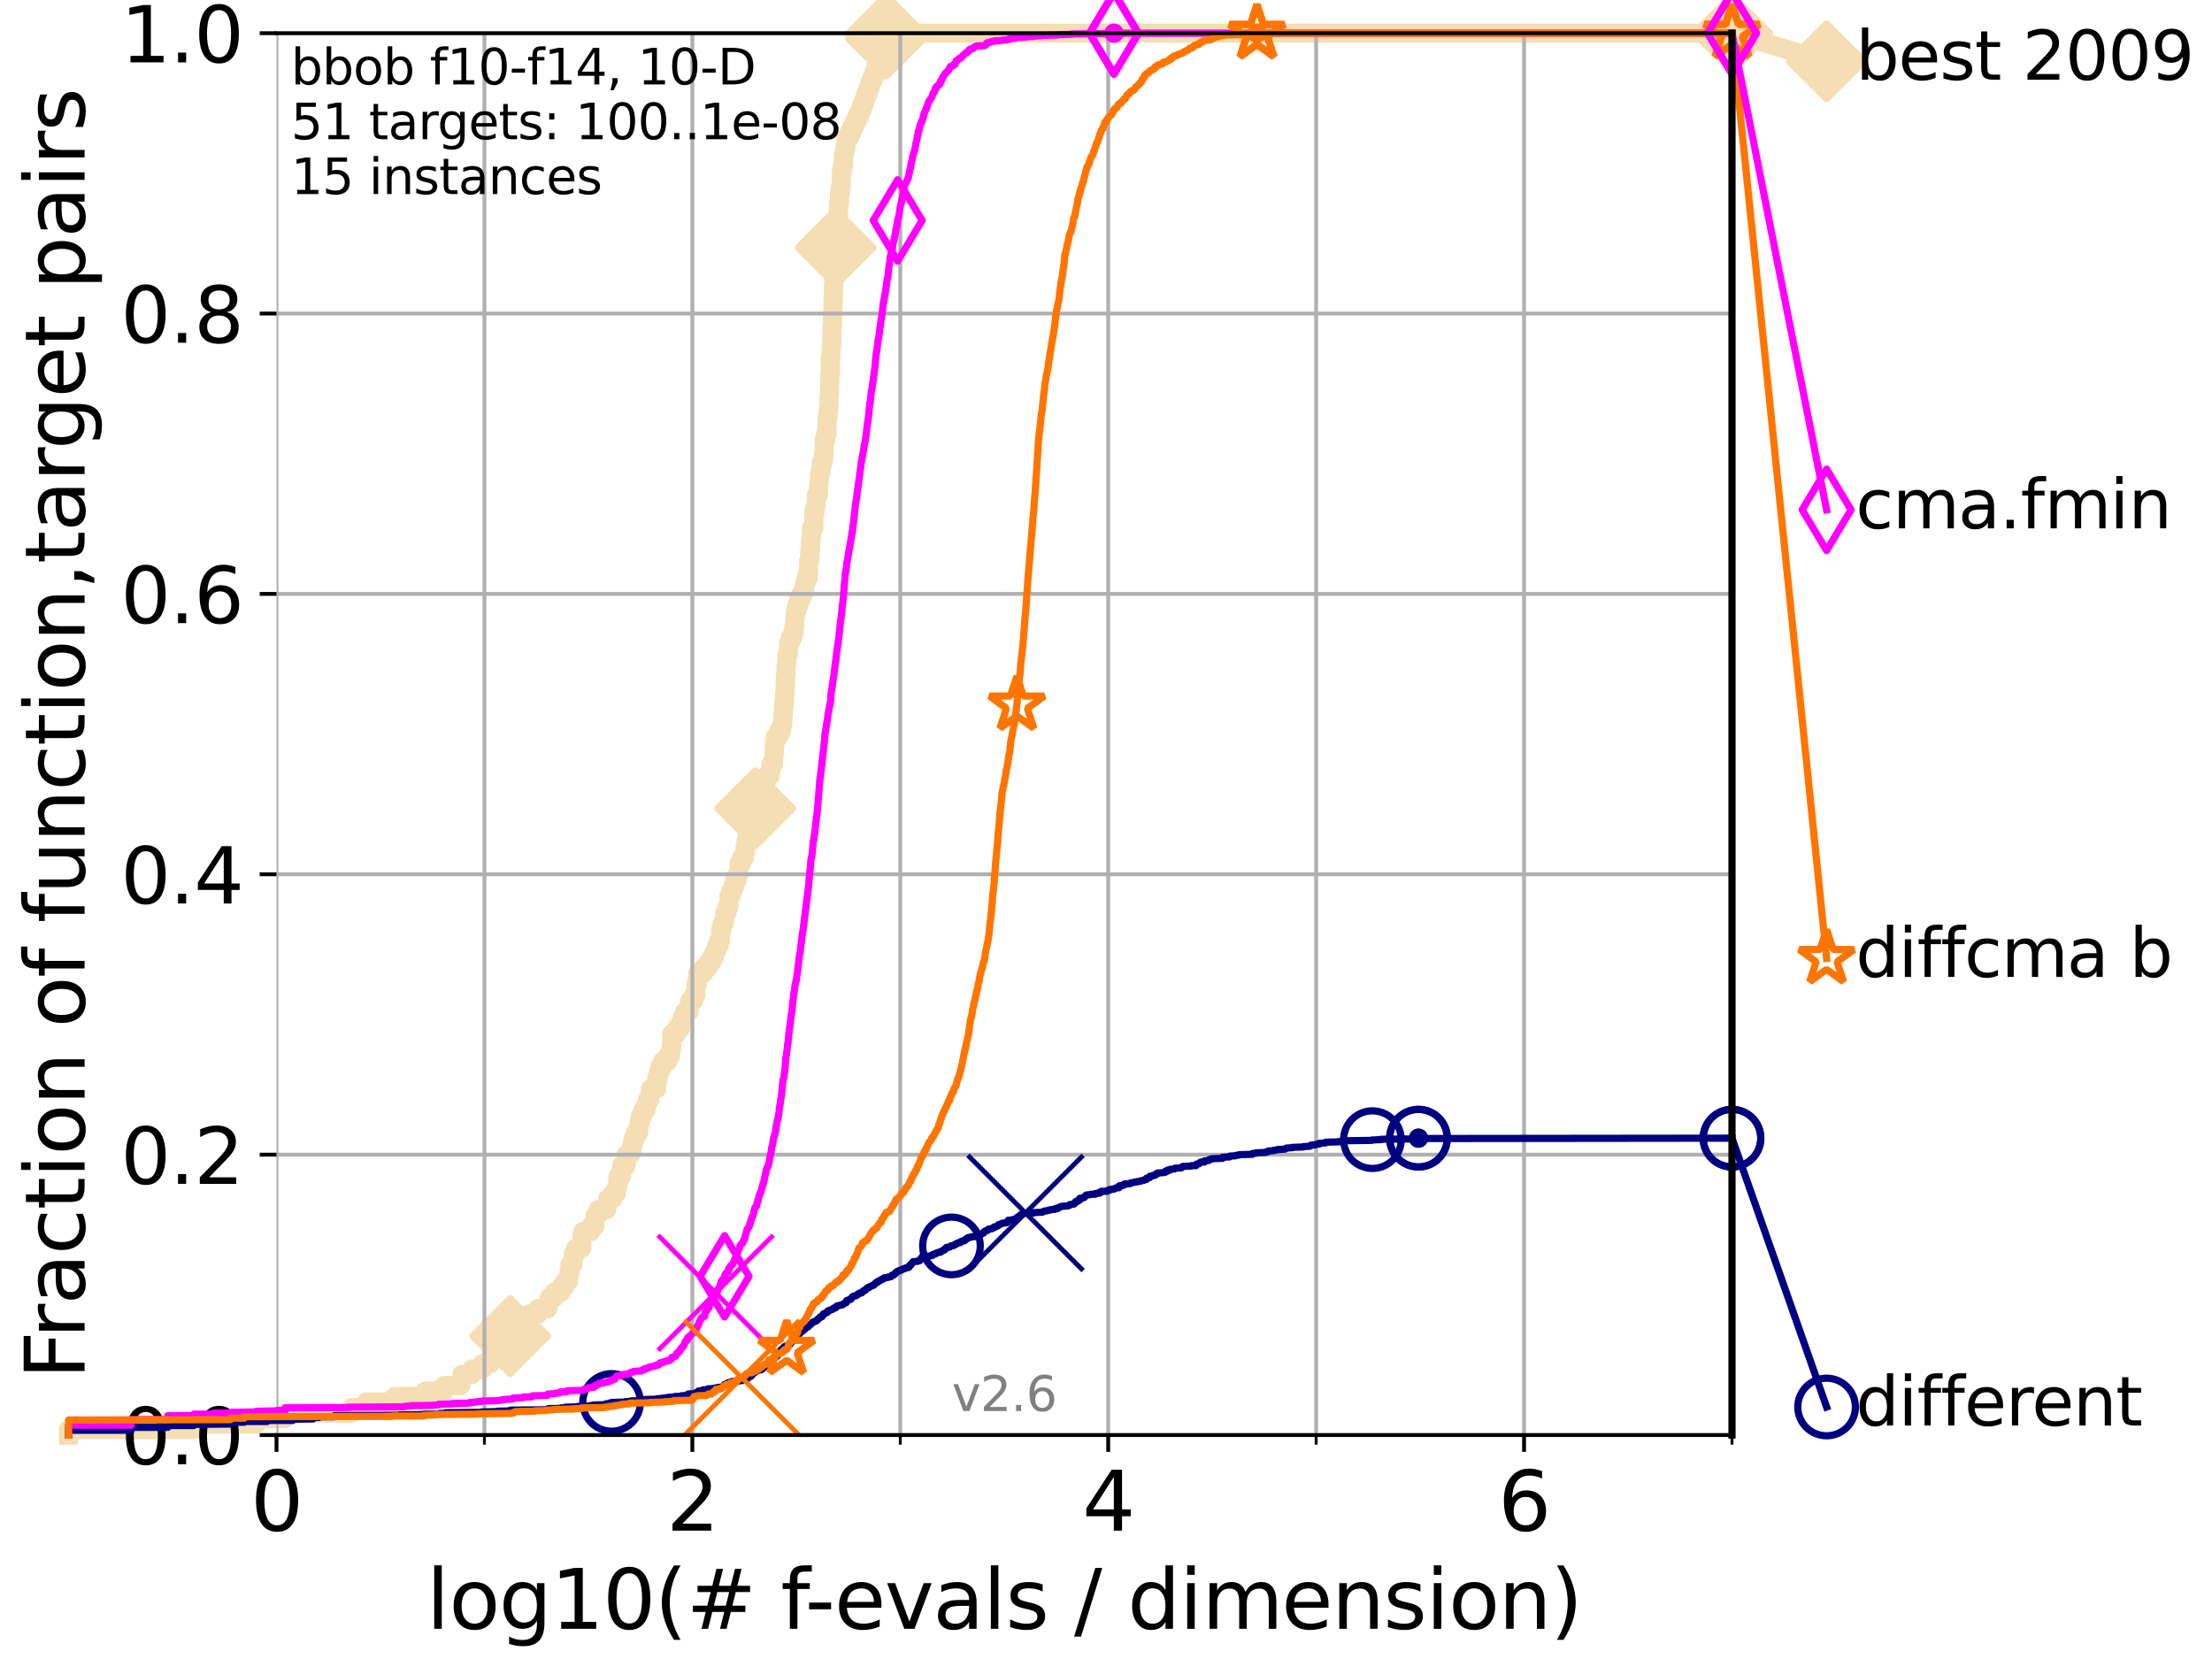 <?xml version="1.0" encoding="utf-8" standalone="no"?>
<!DOCTYPE svg PUBLIC "-//W3C//DTD SVG 1.1//EN"
  "http://www.w3.org/Graphics/SVG/1.1/DTD/svg11.dtd">
<svg height="345.6pt" version="1.1" viewBox="0 0 460.8 345.6" width="460.8pt" xmlns="http://www.w3.org/2000/svg" xmlns:xlink="http://www.w3.org/1999/xlink">
 <defs>
  <style type="text/css">*{stroke-linecap:butt;stroke-linejoin:round;}</style>
 </defs>
 <g id="figure_1">
  <g id="patch_1">
   <path d="M 0 345.6 
L 460.8 345.6 
L 460.8 0 
L 0 0 
z
" style="fill:#ffffff;"/>
  </g>
  <g id="axes_1">
   <g id="patch_2">
    <path d="M 57.6 298.944 
L 360.806 298.944 
L 360.806 6.912 
L 57.6 6.912 
z
" style="fill:#ffffff;"/>
   </g>
   <g id="line2d_1">
    <path d="M 14.285 298.944 
L 14.285 297.799 
L 40.363 297.799 
L 40.363 296.654 
L 53.402 296.654 
L 53.402 295.508 
L 59.393 295.508 
L 59.393 294.363 
L 73.268 294.363 
L 73.268 293.218 
L 76.285 293.218 
L 76.285 292.073 
L 82.212 292.073 
L 82.212 290.927 
L 88.614 290.927 
L 88.614 289.782 
L 92.52 289.782 
L 92.52 288.637 
L 95.999 288.637 
L 95.999 287.492 
L 96.241 287.492 
L 96.241 286.347 
L 98.295 286.347 
L 98.295 285.201 
L 100.535 285.201 
L 100.535 284.056 
L 102.188 284.056 
L 102.188 282.911 
L 103.38 282.911 
L 103.38 281.766 
L 104.345 281.766 
L 104.345 280.62 
L 105.411 280.62 
L 105.411 279.475 
L 106.28 279.475 
L 106.28 278.33 
L 107.379 278.33 
L 107.379 277.185 
L 108.792 277.185 
L 108.792 276.04 
L 109.038 276.04 
L 109.038 274.894 
L 110.336 274.894 
L 110.336 273.749 
L 112.077 273.749 
L 112.077 272.604 
L 114.142 272.604 
L 114.142 271.459 
L 114.419 271.459 
L 114.419 270.313 
L 115.489 270.313 
L 115.489 269.168 
L 116.908 269.168 
L 116.908 268.023 
L 117.695 268.023 
L 117.695 266.878 
L 118.451 266.878 
L 118.451 265.733 
L 118.598 265.733 
L 118.598 264.587 
L 118.745 264.587 
L 118.745 263.442 
L 119.319 263.442 
L 119.319 262.297 
L 119.46 262.297 
L 119.46 261.152 
L 119.945 261.152 
L 119.945 260.006 
L 121.202 260.006 
L 121.202 257.716 
L 121.393 257.716 
L 121.393 256.571 
L 123.088 256.571 
L 123.088 255.426 
L 123.936 255.426 
L 123.992 253.135 
L 124.589 253.135 
L 124.589 251.99 
L 126.372 251.99 
L 126.372 250.845 
L 126.614 250.845 
L 126.614 249.699 
L 127.641 249.699 
L 127.641 248.554 
L 128.398 248.554 
L 128.398 247.409 
L 128.658 247.409 
L 128.744 245.118 
L 129.458 245.118 
L 129.5 242.828 
L 130.423 242.828 
L 130.462 240.538 
L 131.378 240.538 
L 131.378 239.392 
L 131.747 239.392 
L 131.747 238.247 
L 131.965 238.247 
L 131.965 237.102 
L 132.358 237.102 
L 132.358 235.957 
L 133.018 235.957 
L 133.018 234.811 
L 133.154 234.811 
L 133.154 233.666 
L 133.39 233.666 
L 133.39 232.521 
L 133.853 232.521 
L 133.853 231.376 
L 134.495 231.376 
L 134.495 230.231 
L 134.839 230.231 
L 134.839 229.085 
L 135.389 229.085 
L 135.389 227.94 
L 135.539 227.94 
L 135.539 226.795 
L 136.809 226.795 
L 136.837 224.504 
L 137.168 224.504 
L 137.168 223.359 
L 137.467 223.359 
L 137.467 222.214 
L 138.025 222.214 
L 138.025 221.069 
L 139.167 221.069 
L 139.167 219.924 
L 139.677 219.924 
L 139.677 218.778 
L 139.867 218.778 
L 139.962 215.343 
L 140.995 215.343 
L 140.995 214.197 
L 141.761 214.197 
L 141.761 213.052 
L 142.165 213.052 
L 142.165 211.907 
L 142.662 211.907 
L 142.662 210.762 
L 143.541 210.762 
L 143.541 209.617 
L 143.696 209.617 
L 143.696 208.471 
L 144.492 208.471 
L 144.492 207.326 
L 144.932 207.326 
L 144.986 205.036 
L 145.255 205.036 
L 145.255 203.89 
L 145.38 203.89 
L 145.38 202.745 
L 146.579 202.745 
L 146.579 201.6 
L 147.503 201.6 
L 147.503 200.455 
L 148.277 200.455 
L 148.277 199.31 
L 148.845 199.31 
L 148.845 198.164 
L 149.267 198.164 
L 149.267 197.019 
L 149.764 197.019 
L 149.764 195.874 
L 150.139 195.874 
L 150.139 193.583 
L 150.425 193.583 
L 150.425 192.438 
L 150.867 192.438 
L 150.867 191.293 
L 150.998 191.293 
L 150.998 190.148 
L 151.427 190.148 
L 151.427 189.003 
L 151.833 189.003 
L 151.833 186.712 
L 152.255 186.712 
L 152.255 185.567 
L 152.704 185.567 
L 152.704 184.422 
L 153.119 184.422 
L 153.119 183.276 
L 153.559 183.276 
L 153.559 182.131 
L 153.877 182.131 
L 153.979 179.841 
L 154.476 179.841 
L 154.476 178.696 
L 155.067 178.696 
L 155.067 177.55 
L 155.246 177.55 
L 155.246 176.405 
L 155.433 176.405 
L 155.433 175.26 
L 155.65 175.26 
L 155.65 174.115 
L 156.156 174.115 
L 156.156 172.969 
L 156.443 172.969 
L 156.462 170.679 
L 157.023 170.679 
L 157.023 169.534 
L 157.317 169.534 
L 157.317 168.389 
L 157.54 168.389 
L 157.54 167.243 
L 157.716 167.243 
L 157.716 166.098 
L 158.241 166.098 
L 158.241 164.953 
L 158.822 164.953 
L 158.822 163.808 
L 159.114 163.808 
L 159.114 162.662 
L 159.734 162.662 
L 159.734 161.517 
L 160.486 161.517 
L 160.486 160.372 
L 160.605 160.372 
L 160.605 159.227 
L 161.126 159.227 
L 161.217 156.936 
L 161.301 156.936 
L 161.369 154.646 
L 161.512 154.646 
L 161.512 153.501 
L 162.22 153.501 
L 162.22 152.355 
L 162.761 152.355 
L 162.761 151.21 
L 163.019 151.21 
L 163.109 148.92 
L 163.164 148.92 
L 163.24 146.629 
L 163.397 146.629 
L 163.437 144.339 
L 163.539 144.339 
L 163.613 140.903 
L 163.686 140.903 
L 163.78 138.613 
L 163.853 138.613 
L 163.939 136.322 
L 164.24 136.322 
L 164.272 134.032 
L 164.606 134.032 
L 164.606 132.887 
L 165.134 132.887 
L 165.134 131.741 
L 165.404 131.741 
L 165.404 130.596 
L 165.526 130.596 
L 165.629 128.306 
L 165.725 128.306 
L 165.725 127.16 
L 166.04 127.16 
L 166.04 126.015 
L 166.391 126.015 
L 166.391 124.87 
L 166.905 124.87 
L 166.905 123.725 
L 167.384 123.725 
L 167.384 122.58 
L 167.662 122.58 
L 167.662 121.434 
L 167.952 121.434 
L 167.952 120.289 
L 168.374 120.289 
L 168.431 116.853 
L 168.638 116.853 
L 168.73 114.563 
L 168.801 114.563 
L 168.888 112.273 
L 169.044 112.273 
L 169.07 109.982 
L 169.521 109.982 
L 169.546 106.546 
L 169.823 106.546 
L 169.823 105.401 
L 170.029 105.401 
L 170.101 103.111 
L 170.473 103.111 
L 170.533 100.82 
L 170.644 100.82 
L 170.737 98.53 
L 171.01 98.53 
L 171.01 97.385 
L 171.159 97.385 
L 171.159 96.239 
L 171.489 96.239 
L 171.489 95.094 
L 171.63 95.094 
L 171.695 91.659 
L 171.999 91.659 
L 171.999 90.513 
L 172.255 90.513 
L 172.297 87.078 
L 172.499 87.078 
L 172.579 84.787 
L 172.666 84.787 
L 172.703 82.497 
L 172.794 82.497 
L 172.885 77.916 
L 172.946 77.916 
L 172.995 74.48 
L 173.097 74.48 
L 173.17 72.19 
L 173.262 72.19 
L 173.334 67.609 
L 173.41 67.609 
L 173.518 63.028 
L 173.549 63.028 
L 173.632 59.592 
L 173.687 59.592 
L 173.766 57.302 
L 173.844 57.302 
L 173.906 52.721 
L 174.073 52.721 
L 174.126 50.43 
L 174.192 50.43 
L 174.192 49.285 
L 174.37 49.285 
L 174.405 45.85 
L 174.615 45.85 
L 174.705 42.414 
L 174.86 42.414 
L 174.912 40.123 
L 175.077 40.123 
L 175.077 38.978 
L 175.219 38.978 
L 175.316 35.543 
L 175.506 35.543 
L 175.506 34.397 
L 175.716 34.397 
L 175.748 32.107 
L 175.947 32.107 
L 175.947 30.962 
L 176.196 30.962 
L 176.279 28.671 
L 176.971 28.671 
L 176.971 27.526 
L 177.495 27.526 
L 177.495 26.381 
L 178.002 26.381 
L 178.002 25.236 
L 178.577 25.236 
L 178.577 24.09 
L 179.144 24.09 
L 179.144 22.945 
L 179.549 22.945 
L 179.549 21.8 
L 180.009 21.8 
L 180.009 20.655 
L 180.376 20.655 
L 180.376 19.509 
L 180.86 19.509 
L 180.86 18.364 
L 181.248 18.364 
L 181.248 17.219 
L 181.669 17.219 
L 181.669 16.074 
L 182.111 16.074 
L 182.111 14.929 
L 182.467 14.929 
L 182.467 13.783 
L 182.821 13.783 
L 182.821 12.638 
L 183.199 12.638 
L 183.199 11.493 
L 183.528 11.493 
L 183.528 10.348 
L 183.899 10.348 
L 183.899 9.202 
L 184.21 9.202 
L 184.21 8.057 
L 184.583 8.057 
L 184.583 6.912 
L 360.806 6.912 
L 360.806 6.912 
" style="fill:none;stroke:#f5deb3;stroke-linecap:square;stroke-width:4;"/>
   </g>
   <g id="line2d_2">
    <defs>
     <path d="M -0 7.778 
L 7.778 0 
L 0 -7.778 
L -7.778 -0 
z
" id="mac7bd3fc96" style="stroke:#f5deb3;stroke-linejoin:miter;stroke-width:1.5;"/>
    </defs>
    <g>
     <use style="fill:#f5deb3;stroke:#f5deb3;stroke-linejoin:miter;stroke-width:1.5;" x="106.28" xlink:href="#mac7bd3fc96" y="278.33"/>
     <use style="fill:#f5deb3;stroke:#f5deb3;stroke-linejoin:miter;stroke-width:1.5;" x="157.317" xlink:href="#mac7bd3fc96" y="168.389"/>
     <use style="fill:#f5deb3;stroke:#f5deb3;stroke-linejoin:miter;stroke-width:1.5;" x="174.073" xlink:href="#mac7bd3fc96" y="51.576"/>
     <use style="fill:#f5deb3;stroke:#f5deb3;stroke-linejoin:miter;stroke-width:1.5;" x="184.583" xlink:href="#mac7bd3fc96" y="8.057"/>
     <use style="fill:#f5deb3;stroke:#f5deb3;stroke-linejoin:miter;stroke-width:1.5;" x="184.583" xlink:href="#mac7bd3fc96" y="6.912"/>
     <use style="fill:#f5deb3;stroke:#f5deb3;stroke-linejoin:miter;stroke-width:1.5;" x="360.806" xlink:href="#mac7bd3fc96" y="6.912"/>
    </g>
   </g>
   <g id="line2d_3">
    <path style="fill:none;stroke:#f5deb3;stroke-linecap:square;stroke-width:4;"/>
    <g/>
   </g>
   <g id="line2d_4">
    <path d="M 360.806 6.912 
L 380.515 12.753 
" style="fill:none;stroke:#f5deb3;stroke-linecap:square;stroke-width:4;"/>
    <g>
     <use style="fill:#f5deb3;stroke:#f5deb3;stroke-linejoin:miter;stroke-width:1.5;" x="360.806" xlink:href="#mac7bd3fc96" y="6.912"/>
     <use style="fill:#f5deb3;stroke:#f5deb3;stroke-linejoin:miter;stroke-width:1.5;" x="380.515" xlink:href="#mac7bd3fc96" y="12.753"/>
    </g>
   </g>
   <g id="matplotlib.axis_1">
    <g id="xtick_1">
     <g id="line2d_5">
      <path clip-path="url(#p2624a6783a)" d="M 57.6 298.944 
L 57.6 6.912 
" style="fill:none;stroke:#b0b0b0;stroke-linecap:square;stroke-width:0.8;"/>
     </g>
     <g id="line2d_6">
      <defs>
       <path d="M 0 0 
L 0 3.5 
" id="m0a39bf51a2" style="stroke:#000000;stroke-width:0.8;"/>
      </defs>
      <g>
       <use style="stroke:#000000;stroke-width:0.8;" x="57.6" xlink:href="#m0a39bf51a2" y="298.944"/>
      </g>
     </g>
     <g id="text_1">
      <!-- 0 -->
      <g transform="translate(52.192 318.861)scale(0.17 -0.17)">
       <defs>
        <path d="M 2034 4250 
Q 1547 4250 1301 3770 
Q 1056 3291 1056 2328 
Q 1056 1369 1301 889 
Q 1547 409 2034 409 
Q 2525 409 2770 889 
Q 3016 1369 3016 2328 
Q 3016 3291 2770 3770 
Q 2525 4250 2034 4250 
z
M 2034 4750 
Q 2819 4750 3233 4129 
Q 3647 3509 3647 2328 
Q 3647 1150 3233 529 
Q 2819 -91 2034 -91 
Q 1250 -91 836 529 
Q 422 1150 422 2328 
Q 422 3509 836 4129 
Q 1250 4750 2034 4750 
z
" id="DejaVuSans-30" transform="scale(0.016)"/>
       </defs>
       <use xlink:href="#DejaVuSans-30"/>
      </g>
     </g>
    </g>
    <g id="xtick_2">
     <g id="line2d_7">
      <path clip-path="url(#p2624a6783a)" d="M 144.23 298.944 
L 144.23 6.912 
" style="fill:none;stroke:#b0b0b0;stroke-linecap:square;stroke-width:0.8;"/>
     </g>
     <g id="line2d_8">
      <g>
       <use style="stroke:#000000;stroke-width:0.8;" x="144.23" xlink:href="#m0a39bf51a2" y="298.944"/>
      </g>
     </g>
     <g id="text_2">
      <!-- 2 -->
      <g transform="translate(138.822 318.861)scale(0.17 -0.17)">
       <defs>
        <path d="M 1228 531 
L 3431 531 
L 3431 0 
L 469 0 
L 469 531 
Q 828 903 1448 1529 
Q 2069 2156 2228 2338 
Q 2531 2678 2651 2914 
Q 2772 3150 2772 3378 
Q 2772 3750 2511 3984 
Q 2250 4219 1831 4219 
Q 1534 4219 1204 4116 
Q 875 4013 500 3803 
L 500 4441 
Q 881 4594 1212 4672 
Q 1544 4750 1819 4750 
Q 2544 4750 2975 4387 
Q 3406 4025 3406 3419 
Q 3406 3131 3298 2873 
Q 3191 2616 2906 2266 
Q 2828 2175 2409 1742 
Q 1991 1309 1228 531 
z
" id="DejaVuSans-32" transform="scale(0.016)"/>
       </defs>
       <use xlink:href="#DejaVuSans-32"/>
      </g>
     </g>
    </g>
    <g id="xtick_3">
     <g id="line2d_9">
      <path clip-path="url(#p2624a6783a)" d="M 230.861 298.944 
L 230.861 6.912 
" style="fill:none;stroke:#b0b0b0;stroke-linecap:square;stroke-width:0.8;"/>
     </g>
     <g id="line2d_10">
      <g>
       <use style="stroke:#000000;stroke-width:0.8;" x="230.861" xlink:href="#m0a39bf51a2" y="298.944"/>
      </g>
     </g>
     <g id="text_3">
      <!-- 4 -->
      <g transform="translate(225.453 318.861)scale(0.17 -0.17)">
       <defs>
        <path d="M 2419 4116 
L 825 1625 
L 2419 1625 
L 2419 4116 
z
M 2253 4666 
L 3047 4666 
L 3047 1625 
L 3713 1625 
L 3713 1100 
L 3047 1100 
L 3047 0 
L 2419 0 
L 2419 1100 
L 313 1100 
L 313 1709 
L 2253 4666 
z
" id="DejaVuSans-34" transform="scale(0.016)"/>
       </defs>
       <use xlink:href="#DejaVuSans-34"/>
      </g>
     </g>
    </g>
    <g id="xtick_4">
     <g id="line2d_11">
      <path clip-path="url(#p2624a6783a)" d="M 317.491 298.944 
L 317.491 6.912 
" style="fill:none;stroke:#b0b0b0;stroke-linecap:square;stroke-width:0.8;"/>
     </g>
     <g id="line2d_12">
      <g>
       <use style="stroke:#000000;stroke-width:0.8;" x="317.491" xlink:href="#m0a39bf51a2" y="298.944"/>
      </g>
     </g>
     <g id="text_4">
      <!-- 6 -->
      <g transform="translate(312.083 318.861)scale(0.17 -0.17)">
       <defs>
        <path d="M 2113 2584 
Q 1688 2584 1439 2293 
Q 1191 2003 1191 1497 
Q 1191 994 1439 701 
Q 1688 409 2113 409 
Q 2538 409 2786 701 
Q 3034 994 3034 1497 
Q 3034 2003 2786 2293 
Q 2538 2584 2113 2584 
z
M 3366 4563 
L 3366 3988 
Q 3128 4100 2886 4159 
Q 2644 4219 2406 4219 
Q 1781 4219 1451 3797 
Q 1122 3375 1075 2522 
Q 1259 2794 1537 2939 
Q 1816 3084 2150 3084 
Q 2853 3084 3261 2657 
Q 3669 2231 3669 1497 
Q 3669 778 3244 343 
Q 2819 -91 2113 -91 
Q 1303 -91 875 529 
Q 447 1150 447 2328 
Q 447 3434 972 4092 
Q 1497 4750 2381 4750 
Q 2619 4750 2861 4703 
Q 3103 4656 3366 4563 
z
" id="DejaVuSans-36" transform="scale(0.016)"/>
       </defs>
       <use xlink:href="#DejaVuSans-36"/>
      </g>
     </g>
    </g>
    <g id="xtick_5">
     <g id="line2d_13">
      <path clip-path="url(#p2624a6783a)" d="M 100.915 298.944 
L 100.915 6.912 
" style="fill:none;stroke:#b0b0b0;stroke-linecap:square;stroke-width:0.8;"/>
     </g>
     <g id="line2d_14">
      <defs>
       <path d="M 0 0 
L 0 2 
" id="m5eddc0ee3a" style="stroke:#000000;stroke-width:0.6;"/>
      </defs>
      <g>
       <use style="stroke:#000000;stroke-width:0.6;" x="100.915" xlink:href="#m5eddc0ee3a" y="298.944"/>
      </g>
     </g>
    </g>
    <g id="xtick_6">
     <g id="line2d_15">
      <path clip-path="url(#p2624a6783a)" d="M 187.546 298.944 
L 187.546 6.912 
" style="fill:none;stroke:#b0b0b0;stroke-linecap:square;stroke-width:0.8;"/>
     </g>
     <g id="line2d_16">
      <g>
       <use style="stroke:#000000;stroke-width:0.6;" x="187.546" xlink:href="#m5eddc0ee3a" y="298.944"/>
      </g>
     </g>
    </g>
    <g id="xtick_7">
     <g id="line2d_17">
      <path clip-path="url(#p2624a6783a)" d="M 274.176 298.944 
L 274.176 6.912 
" style="fill:none;stroke:#b0b0b0;stroke-linecap:square;stroke-width:0.8;"/>
     </g>
     <g id="line2d_18">
      <g>
       <use style="stroke:#000000;stroke-width:0.6;" x="274.176" xlink:href="#m5eddc0ee3a" y="298.944"/>
      </g>
     </g>
    </g>
    <g id="xtick_8">
     <g id="line2d_19">
      <path clip-path="url(#p2624a6783a)" d="M 360.806 298.944 
L 360.806 6.912 
" style="fill:none;stroke:#b0b0b0;stroke-linecap:square;stroke-width:0.8;"/>
     </g>
     <g id="line2d_20">
      <g>
       <use style="stroke:#000000;stroke-width:0.6;" x="360.806" xlink:href="#m5eddc0ee3a" y="298.944"/>
      </g>
     </g>
    </g>
    <g id="text_5">
     <!-- log10(# f-evals / dimension) -->
     <g transform="translate(88.823 339.314)scale(0.17 -0.17)">
      <defs>
       <path d="M 603 4863 
L 1178 4863 
L 1178 0 
L 603 0 
L 603 4863 
z
" id="DejaVuSans-6c" transform="scale(0.016)"/>
       <path d="M 1959 3097 
Q 1497 3097 1228 2736 
Q 959 2375 959 1747 
Q 959 1119 1226 758 
Q 1494 397 1959 397 
Q 2419 397 2687 759 
Q 2956 1122 2956 1747 
Q 2956 2369 2687 2733 
Q 2419 3097 1959 3097 
z
M 1959 3584 
Q 2709 3584 3137 3096 
Q 3566 2609 3566 1747 
Q 3566 888 3137 398 
Q 2709 -91 1959 -91 
Q 1206 -91 779 398 
Q 353 888 353 1747 
Q 353 2609 779 3096 
Q 1206 3584 1959 3584 
z
" id="DejaVuSans-6f" transform="scale(0.016)"/>
       <path d="M 2906 1791 
Q 2906 2416 2648 2759 
Q 2391 3103 1925 3103 
Q 1463 3103 1205 2759 
Q 947 2416 947 1791 
Q 947 1169 1205 825 
Q 1463 481 1925 481 
Q 2391 481 2648 825 
Q 2906 1169 2906 1791 
z
M 3481 434 
Q 3481 -459 3084 -895 
Q 2688 -1331 1869 -1331 
Q 1566 -1331 1297 -1286 
Q 1028 -1241 775 -1147 
L 775 -588 
Q 1028 -725 1275 -790 
Q 1522 -856 1778 -856 
Q 2344 -856 2625 -561 
Q 2906 -266 2906 331 
L 2906 616 
Q 2728 306 2450 153 
Q 2172 0 1784 0 
Q 1141 0 747 490 
Q 353 981 353 1791 
Q 353 2603 747 3093 
Q 1141 3584 1784 3584 
Q 2172 3584 2450 3431 
Q 2728 3278 2906 2969 
L 2906 3500 
L 3481 3500 
L 3481 434 
z
" id="DejaVuSans-67" transform="scale(0.016)"/>
       <path d="M 794 531 
L 1825 531 
L 1825 4091 
L 703 3866 
L 703 4441 
L 1819 4666 
L 2450 4666 
L 2450 531 
L 3481 531 
L 3481 0 
L 794 0 
L 794 531 
z
" id="DejaVuSans-31" transform="scale(0.016)"/>
       <path d="M 1984 4856 
Q 1566 4138 1362 3434 
Q 1159 2731 1159 2009 
Q 1159 1288 1364 580 
Q 1569 -128 1984 -844 
L 1484 -844 
Q 1016 -109 783 600 
Q 550 1309 550 2009 
Q 550 2706 781 3412 
Q 1013 4119 1484 4856 
L 1984 4856 
z
" id="DejaVuSans-28" transform="scale(0.016)"/>
       <path d="M 3272 2816 
L 2363 2816 
L 2100 1772 
L 3016 1772 
L 3272 2816 
z
M 2803 4594 
L 2478 3297 
L 3391 3297 
L 3719 4594 
L 4219 4594 
L 3897 3297 
L 4872 3297 
L 4872 2816 
L 3775 2816 
L 3519 1772 
L 4513 1772 
L 4513 1294 
L 3397 1294 
L 3072 0 
L 2572 0 
L 2894 1294 
L 1978 1294 
L 1656 0 
L 1153 0 
L 1478 1294 
L 494 1294 
L 494 1772 
L 1594 1772 
L 1856 2816 
L 850 2816 
L 850 3297 
L 1978 3297 
L 2297 4594 
L 2803 4594 
z
" id="DejaVuSans-23" transform="scale(0.016)"/>
       <path id="DejaVuSans-20" transform="scale(0.016)"/>
       <path d="M 2375 4863 
L 2375 4384 
L 1825 4384 
Q 1516 4384 1395 4259 
Q 1275 4134 1275 3809 
L 1275 3500 
L 2222 3500 
L 2222 3053 
L 1275 3053 
L 1275 0 
L 697 0 
L 697 3053 
L 147 3053 
L 147 3500 
L 697 3500 
L 697 3744 
Q 697 4328 969 4595 
Q 1241 4863 1831 4863 
L 2375 4863 
z
" id="DejaVuSans-66" transform="scale(0.016)"/>
       <path d="M 313 2009 
L 1997 2009 
L 1997 1497 
L 313 1497 
L 313 2009 
z
" id="DejaVuSans-2d" transform="scale(0.016)"/>
       <path d="M 3597 1894 
L 3597 1613 
L 953 1613 
Q 991 1019 1311 708 
Q 1631 397 2203 397 
Q 2534 397 2845 478 
Q 3156 559 3463 722 
L 3463 178 
Q 3153 47 2828 -22 
Q 2503 -91 2169 -91 
Q 1331 -91 842 396 
Q 353 884 353 1716 
Q 353 2575 817 3079 
Q 1281 3584 2069 3584 
Q 2775 3584 3186 3129 
Q 3597 2675 3597 1894 
z
M 3022 2063 
Q 3016 2534 2758 2815 
Q 2500 3097 2075 3097 
Q 1594 3097 1305 2825 
Q 1016 2553 972 2059 
L 3022 2063 
z
" id="DejaVuSans-65" transform="scale(0.016)"/>
       <path d="M 191 3500 
L 800 3500 
L 1894 563 
L 2988 3500 
L 3597 3500 
L 2284 0 
L 1503 0 
L 191 3500 
z
" id="DejaVuSans-76" transform="scale(0.016)"/>
       <path d="M 2194 1759 
Q 1497 1759 1228 1600 
Q 959 1441 959 1056 
Q 959 750 1161 570 
Q 1363 391 1709 391 
Q 2188 391 2477 730 
Q 2766 1069 2766 1631 
L 2766 1759 
L 2194 1759 
z
M 3341 1997 
L 3341 0 
L 2766 0 
L 2766 531 
Q 2569 213 2275 61 
Q 1981 -91 1556 -91 
Q 1019 -91 701 211 
Q 384 513 384 1019 
Q 384 1609 779 1909 
Q 1175 2209 1959 2209 
L 2766 2209 
L 2766 2266 
Q 2766 2663 2505 2880 
Q 2244 3097 1772 3097 
Q 1472 3097 1187 3025 
Q 903 2953 641 2809 
L 641 3341 
Q 956 3463 1253 3523 
Q 1550 3584 1831 3584 
Q 2591 3584 2966 3190 
Q 3341 2797 3341 1997 
z
" id="DejaVuSans-61" transform="scale(0.016)"/>
       <path d="M 2834 3397 
L 2834 2853 
Q 2591 2978 2328 3040 
Q 2066 3103 1784 3103 
Q 1356 3103 1142 2972 
Q 928 2841 928 2578 
Q 928 2378 1081 2264 
Q 1234 2150 1697 2047 
L 1894 2003 
Q 2506 1872 2764 1633 
Q 3022 1394 3022 966 
Q 3022 478 2636 193 
Q 2250 -91 1575 -91 
Q 1294 -91 989 -36 
Q 684 19 347 128 
L 347 722 
Q 666 556 975 473 
Q 1284 391 1588 391 
Q 1994 391 2212 530 
Q 2431 669 2431 922 
Q 2431 1156 2273 1281 
Q 2116 1406 1581 1522 
L 1381 1569 
Q 847 1681 609 1914 
Q 372 2147 372 2553 
Q 372 3047 722 3315 
Q 1072 3584 1716 3584 
Q 2034 3584 2315 3537 
Q 2597 3491 2834 3397 
z
" id="DejaVuSans-73" transform="scale(0.016)"/>
       <path d="M 1625 4666 
L 2156 4666 
L 531 -594 
L 0 -594 
L 1625 4666 
z
" id="DejaVuSans-2f" transform="scale(0.016)"/>
       <path d="M 2906 2969 
L 2906 4863 
L 3481 4863 
L 3481 0 
L 2906 0 
L 2906 525 
Q 2725 213 2448 61 
Q 2172 -91 1784 -91 
Q 1150 -91 751 415 
Q 353 922 353 1747 
Q 353 2572 751 3078 
Q 1150 3584 1784 3584 
Q 2172 3584 2448 3432 
Q 2725 3281 2906 2969 
z
M 947 1747 
Q 947 1113 1208 752 
Q 1469 391 1925 391 
Q 2381 391 2643 752 
Q 2906 1113 2906 1747 
Q 2906 2381 2643 2742 
Q 2381 3103 1925 3103 
Q 1469 3103 1208 2742 
Q 947 2381 947 1747 
z
" id="DejaVuSans-64" transform="scale(0.016)"/>
       <path d="M 603 3500 
L 1178 3500 
L 1178 0 
L 603 0 
L 603 3500 
z
M 603 4863 
L 1178 4863 
L 1178 4134 
L 603 4134 
L 603 4863 
z
" id="DejaVuSans-69" transform="scale(0.016)"/>
       <path d="M 3328 2828 
Q 3544 3216 3844 3400 
Q 4144 3584 4550 3584 
Q 5097 3584 5394 3201 
Q 5691 2819 5691 2113 
L 5691 0 
L 5113 0 
L 5113 2094 
Q 5113 2597 4934 2840 
Q 4756 3084 4391 3084 
Q 3944 3084 3684 2787 
Q 3425 2491 3425 1978 
L 3425 0 
L 2847 0 
L 2847 2094 
Q 2847 2600 2669 2842 
Q 2491 3084 2119 3084 
Q 1678 3084 1418 2786 
Q 1159 2488 1159 1978 
L 1159 0 
L 581 0 
L 581 3500 
L 1159 3500 
L 1159 2956 
Q 1356 3278 1631 3431 
Q 1906 3584 2284 3584 
Q 2666 3584 2933 3390 
Q 3200 3197 3328 2828 
z
" id="DejaVuSans-6d" transform="scale(0.016)"/>
       <path d="M 3513 2113 
L 3513 0 
L 2938 0 
L 2938 2094 
Q 2938 2591 2744 2837 
Q 2550 3084 2163 3084 
Q 1697 3084 1428 2787 
Q 1159 2491 1159 1978 
L 1159 0 
L 581 0 
L 581 3500 
L 1159 3500 
L 1159 2956 
Q 1366 3272 1645 3428 
Q 1925 3584 2291 3584 
Q 2894 3584 3203 3211 
Q 3513 2838 3513 2113 
z
" id="DejaVuSans-6e" transform="scale(0.016)"/>
       <path d="M 513 4856 
L 1013 4856 
Q 1481 4119 1714 3412 
Q 1947 2706 1947 2009 
Q 1947 1309 1714 600 
Q 1481 -109 1013 -844 
L 513 -844 
Q 928 -128 1133 580 
Q 1338 1288 1338 2009 
Q 1338 2731 1133 3434 
Q 928 4138 513 4856 
z
" id="DejaVuSans-29" transform="scale(0.016)"/>
      </defs>
      <use xlink:href="#DejaVuSans-6c"/>
      <use x="27.783" xlink:href="#DejaVuSans-6f"/>
      <use x="88.965" xlink:href="#DejaVuSans-67"/>
      <use x="152.441" xlink:href="#DejaVuSans-31"/>
      <use x="216.064" xlink:href="#DejaVuSans-30"/>
      <use x="279.688" xlink:href="#DejaVuSans-28"/>
      <use x="318.701" xlink:href="#DejaVuSans-23"/>
      <use x="402.49" xlink:href="#DejaVuSans-20"/>
      <use x="434.277" xlink:href="#DejaVuSans-66"/>
      <use x="463.982" xlink:href="#DejaVuSans-2d"/>
      <use x="500.066" xlink:href="#DejaVuSans-65"/>
      <use x="561.59" xlink:href="#DejaVuSans-76"/>
      <use x="620.77" xlink:href="#DejaVuSans-61"/>
      <use x="682.049" xlink:href="#DejaVuSans-6c"/>
      <use x="709.832" xlink:href="#DejaVuSans-73"/>
      <use x="761.932" xlink:href="#DejaVuSans-20"/>
      <use x="793.719" xlink:href="#DejaVuSans-2f"/>
      <use x="827.41" xlink:href="#DejaVuSans-20"/>
      <use x="859.197" xlink:href="#DejaVuSans-64"/>
      <use x="922.674" xlink:href="#DejaVuSans-69"/>
      <use x="950.457" xlink:href="#DejaVuSans-6d"/>
      <use x="1047.869" xlink:href="#DejaVuSans-65"/>
      <use x="1109.393" xlink:href="#DejaVuSans-6e"/>
      <use x="1172.771" xlink:href="#DejaVuSans-73"/>
      <use x="1224.871" xlink:href="#DejaVuSans-69"/>
      <use x="1252.654" xlink:href="#DejaVuSans-6f"/>
      <use x="1313.836" xlink:href="#DejaVuSans-6e"/>
      <use x="1377.215" xlink:href="#DejaVuSans-29"/>
     </g>
    </g>
   </g>
   <g id="matplotlib.axis_2">
    <g id="ytick_1">
     <g id="line2d_21">
      <path clip-path="url(#p2624a6783a)" d="M 57.6 298.944 
L 360.806 298.944 
" style="fill:none;stroke:#b0b0b0;stroke-linecap:square;stroke-width:0.8;"/>
     </g>
     <g id="line2d_22">
      <defs>
       <path d="M 0 0 
L -3.5 0 
" id="m933118a404" style="stroke:#000000;stroke-width:0.8;"/>
      </defs>
      <g>
       <use style="stroke:#000000;stroke-width:0.8;" x="57.6" xlink:href="#m933118a404" y="298.944"/>
      </g>
     </g>
     <g id="text_6">
      <!-- 0.0 -->
      <g transform="translate(25.155 305.023)scale(0.16 -0.16)">
       <defs>
        <path d="M 684 794 
L 1344 794 
L 1344 0 
L 684 0 
L 684 794 
z
" id="DejaVuSans-2e" transform="scale(0.016)"/>
       </defs>
       <use xlink:href="#DejaVuSans-30"/>
       <use x="63.623" xlink:href="#DejaVuSans-2e"/>
       <use x="95.41" xlink:href="#DejaVuSans-30"/>
      </g>
     </g>
    </g>
    <g id="ytick_2">
     <g id="line2d_23">
      <path clip-path="url(#p2624a6783a)" d="M 57.6 240.538 
L 360.806 240.538 
" style="fill:none;stroke:#b0b0b0;stroke-linecap:square;stroke-width:0.8;"/>
     </g>
     <g id="line2d_24">
      <g>
       <use style="stroke:#000000;stroke-width:0.8;" x="57.6" xlink:href="#m933118a404" y="240.538"/>
      </g>
     </g>
     <g id="text_7">
      <!-- 0.2 -->
      <g transform="translate(25.155 246.616)scale(0.16 -0.16)">
       <use xlink:href="#DejaVuSans-30"/>
       <use x="63.623" xlink:href="#DejaVuSans-2e"/>
       <use x="95.41" xlink:href="#DejaVuSans-32"/>
      </g>
     </g>
    </g>
    <g id="ytick_3">
     <g id="line2d_25">
      <path clip-path="url(#p2624a6783a)" d="M 57.6 182.131 
L 360.806 182.131 
" style="fill:none;stroke:#b0b0b0;stroke-linecap:square;stroke-width:0.8;"/>
     </g>
     <g id="line2d_26">
      <g>
       <use style="stroke:#000000;stroke-width:0.8;" x="57.6" xlink:href="#m933118a404" y="182.131"/>
      </g>
     </g>
     <g id="text_8">
      <!-- 0.4 -->
      <g transform="translate(25.155 188.21)scale(0.16 -0.16)">
       <use xlink:href="#DejaVuSans-30"/>
       <use x="63.623" xlink:href="#DejaVuSans-2e"/>
       <use x="95.41" xlink:href="#DejaVuSans-34"/>
      </g>
     </g>
    </g>
    <g id="ytick_4">
     <g id="line2d_27">
      <path clip-path="url(#p2624a6783a)" d="M 57.6 123.725 
L 360.806 123.725 
" style="fill:none;stroke:#b0b0b0;stroke-linecap:square;stroke-width:0.8;"/>
     </g>
     <g id="line2d_28">
      <g>
       <use style="stroke:#000000;stroke-width:0.8;" x="57.6" xlink:href="#m933118a404" y="123.725"/>
      </g>
     </g>
     <g id="text_9">
      <!-- 0.6 -->
      <g transform="translate(25.155 129.804)scale(0.16 -0.16)">
       <use xlink:href="#DejaVuSans-30"/>
       <use x="63.623" xlink:href="#DejaVuSans-2e"/>
       <use x="95.41" xlink:href="#DejaVuSans-36"/>
      </g>
     </g>
    </g>
    <g id="ytick_5">
     <g id="line2d_29">
      <path clip-path="url(#p2624a6783a)" d="M 57.6 65.318 
L 360.806 65.318 
" style="fill:none;stroke:#b0b0b0;stroke-linecap:square;stroke-width:0.8;"/>
     </g>
     <g id="line2d_30">
      <g>
       <use style="stroke:#000000;stroke-width:0.8;" x="57.6" xlink:href="#m933118a404" y="65.318"/>
      </g>
     </g>
     <g id="text_10">
      <!-- 0.8 -->
      <g transform="translate(25.155 71.397)scale(0.16 -0.16)">
       <defs>
        <path d="M 2034 2216 
Q 1584 2216 1326 1975 
Q 1069 1734 1069 1313 
Q 1069 891 1326 650 
Q 1584 409 2034 409 
Q 2484 409 2743 651 
Q 3003 894 3003 1313 
Q 3003 1734 2745 1975 
Q 2488 2216 2034 2216 
z
M 1403 2484 
Q 997 2584 770 2862 
Q 544 3141 544 3541 
Q 544 4100 942 4425 
Q 1341 4750 2034 4750 
Q 2731 4750 3128 4425 
Q 3525 4100 3525 3541 
Q 3525 3141 3298 2862 
Q 3072 2584 2669 2484 
Q 3125 2378 3379 2068 
Q 3634 1759 3634 1313 
Q 3634 634 3220 271 
Q 2806 -91 2034 -91 
Q 1263 -91 848 271 
Q 434 634 434 1313 
Q 434 1759 690 2068 
Q 947 2378 1403 2484 
z
M 1172 3481 
Q 1172 3119 1398 2916 
Q 1625 2713 2034 2713 
Q 2441 2713 2670 2916 
Q 2900 3119 2900 3481 
Q 2900 3844 2670 4047 
Q 2441 4250 2034 4250 
Q 1625 4250 1398 4047 
Q 1172 3844 1172 3481 
z
" id="DejaVuSans-38" transform="scale(0.016)"/>
       </defs>
       <use xlink:href="#DejaVuSans-30"/>
       <use x="63.623" xlink:href="#DejaVuSans-2e"/>
       <use x="95.41" xlink:href="#DejaVuSans-38"/>
      </g>
     </g>
    </g>
    <g id="ytick_6">
     <g id="line2d_31">
      <path clip-path="url(#p2624a6783a)" d="M 57.6 6.912 
L 360.806 6.912 
" style="fill:none;stroke:#b0b0b0;stroke-linecap:square;stroke-width:0.8;"/>
     </g>
     <g id="line2d_32">
      <g>
       <use style="stroke:#000000;stroke-width:0.8;" x="57.6" xlink:href="#m933118a404" y="6.912"/>
      </g>
     </g>
     <g id="text_11">
      <!-- 1.0 -->
      <g transform="translate(25.155 12.991)scale(0.16 -0.16)">
       <use xlink:href="#DejaVuSans-31"/>
       <use x="63.623" xlink:href="#DejaVuSans-2e"/>
       <use x="95.41" xlink:href="#DejaVuSans-30"/>
      </g>
     </g>
    </g>
    <g id="text_12">
     <!-- Fraction of function,target pairs -->
     <g transform="translate(17.62 287.313)rotate(-90)scale(0.17 -0.17)">
      <defs>
       <path d="M 628 4666 
L 3309 4666 
L 3309 4134 
L 1259 4134 
L 1259 2759 
L 3109 2759 
L 3109 2228 
L 1259 2228 
L 1259 0 
L 628 0 
L 628 4666 
z
" id="DejaVuSans-46" transform="scale(0.016)"/>
       <path d="M 2631 2963 
Q 2534 3019 2420 3045 
Q 2306 3072 2169 3072 
Q 1681 3072 1420 2755 
Q 1159 2438 1159 1844 
L 1159 0 
L 581 0 
L 581 3500 
L 1159 3500 
L 1159 2956 
Q 1341 3275 1631 3429 
Q 1922 3584 2338 3584 
Q 2397 3584 2469 3576 
Q 2541 3569 2628 3553 
L 2631 2963 
z
" id="DejaVuSans-72" transform="scale(0.016)"/>
       <path d="M 3122 3366 
L 3122 2828 
Q 2878 2963 2633 3030 
Q 2388 3097 2138 3097 
Q 1578 3097 1268 2742 
Q 959 2388 959 1747 
Q 959 1106 1268 751 
Q 1578 397 2138 397 
Q 2388 397 2633 464 
Q 2878 531 3122 666 
L 3122 134 
Q 2881 22 2623 -34 
Q 2366 -91 2075 -91 
Q 1284 -91 818 406 
Q 353 903 353 1747 
Q 353 2603 823 3093 
Q 1294 3584 2113 3584 
Q 2378 3584 2631 3529 
Q 2884 3475 3122 3366 
z
" id="DejaVuSans-63" transform="scale(0.016)"/>
       <path d="M 1172 4494 
L 1172 3500 
L 2356 3500 
L 2356 3053 
L 1172 3053 
L 1172 1153 
Q 1172 725 1289 603 
Q 1406 481 1766 481 
L 2356 481 
L 2356 0 
L 1766 0 
Q 1100 0 847 248 
Q 594 497 594 1153 
L 594 3053 
L 172 3053 
L 172 3500 
L 594 3500 
L 594 4494 
L 1172 4494 
z
" id="DejaVuSans-74" transform="scale(0.016)"/>
       <path d="M 544 1381 
L 544 3500 
L 1119 3500 
L 1119 1403 
Q 1119 906 1312 657 
Q 1506 409 1894 409 
Q 2359 409 2629 706 
Q 2900 1003 2900 1516 
L 2900 3500 
L 3475 3500 
L 3475 0 
L 2900 0 
L 2900 538 
Q 2691 219 2414 64 
Q 2138 -91 1772 -91 
Q 1169 -91 856 284 
Q 544 659 544 1381 
z
M 1991 3584 
L 1991 3584 
z
" id="DejaVuSans-75" transform="scale(0.016)"/>
       <path d="M 750 794 
L 1409 794 
L 1409 256 
L 897 -744 
L 494 -744 
L 750 256 
L 750 794 
z
" id="DejaVuSans-2c" transform="scale(0.016)"/>
       <path d="M 1159 525 
L 1159 -1331 
L 581 -1331 
L 581 3500 
L 1159 3500 
L 1159 2969 
Q 1341 3281 1617 3432 
Q 1894 3584 2278 3584 
Q 2916 3584 3314 3078 
Q 3713 2572 3713 1747 
Q 3713 922 3314 415 
Q 2916 -91 2278 -91 
Q 1894 -91 1617 61 
Q 1341 213 1159 525 
z
M 3116 1747 
Q 3116 2381 2855 2742 
Q 2594 3103 2138 3103 
Q 1681 3103 1420 2742 
Q 1159 2381 1159 1747 
Q 1159 1113 1420 752 
Q 1681 391 2138 391 
Q 2594 391 2855 752 
Q 3116 1113 3116 1747 
z
" id="DejaVuSans-70" transform="scale(0.016)"/>
      </defs>
      <use xlink:href="#DejaVuSans-46"/>
      <use x="50.27" xlink:href="#DejaVuSans-72"/>
      <use x="91.383" xlink:href="#DejaVuSans-61"/>
      <use x="152.662" xlink:href="#DejaVuSans-63"/>
      <use x="207.643" xlink:href="#DejaVuSans-74"/>
      <use x="246.852" xlink:href="#DejaVuSans-69"/>
      <use x="274.635" xlink:href="#DejaVuSans-6f"/>
      <use x="335.816" xlink:href="#DejaVuSans-6e"/>
      <use x="399.195" xlink:href="#DejaVuSans-20"/>
      <use x="430.982" xlink:href="#DejaVuSans-6f"/>
      <use x="492.164" xlink:href="#DejaVuSans-66"/>
      <use x="527.369" xlink:href="#DejaVuSans-20"/>
      <use x="559.156" xlink:href="#DejaVuSans-66"/>
      <use x="594.361" xlink:href="#DejaVuSans-75"/>
      <use x="657.74" xlink:href="#DejaVuSans-6e"/>
      <use x="721.119" xlink:href="#DejaVuSans-63"/>
      <use x="776.1" xlink:href="#DejaVuSans-74"/>
      <use x="815.309" xlink:href="#DejaVuSans-69"/>
      <use x="843.092" xlink:href="#DejaVuSans-6f"/>
      <use x="904.273" xlink:href="#DejaVuSans-6e"/>
      <use x="967.652" xlink:href="#DejaVuSans-2c"/>
      <use x="999.439" xlink:href="#DejaVuSans-74"/>
      <use x="1038.648" xlink:href="#DejaVuSans-61"/>
      <use x="1099.928" xlink:href="#DejaVuSans-72"/>
      <use x="1139.291" xlink:href="#DejaVuSans-67"/>
      <use x="1202.768" xlink:href="#DejaVuSans-65"/>
      <use x="1264.291" xlink:href="#DejaVuSans-74"/>
      <use x="1303.5" xlink:href="#DejaVuSans-20"/>
      <use x="1335.287" xlink:href="#DejaVuSans-70"/>
      <use x="1398.764" xlink:href="#DejaVuSans-61"/>
      <use x="1460.043" xlink:href="#DejaVuSans-69"/>
      <use x="1487.826" xlink:href="#DejaVuSans-72"/>
      <use x="1528.939" xlink:href="#DejaVuSans-73"/>
     </g>
    </g>
   </g>
   <g id="line2d_33">
    <defs>
     <path d="M 0 1.5 
C 0.398 1.5 0.779 1.342 1.061 1.061 
C 1.342 0.779 1.5 0.398 1.5 0 
C 1.5 -0.398 1.342 -0.779 1.061 -1.061 
C 0.779 -1.342 0.398 -1.5 0 -1.5 
C -0.398 -1.5 -0.779 -1.342 -1.061 -1.061 
C -1.342 -0.779 -1.5 -0.398 -1.5 0 
C -1.5 0.398 -1.342 0.779 -1.061 1.061 
C -0.779 1.342 -0.398 1.5 0 1.5 
z
" id="m7a8bc0eb40" style="stroke:#f5deb3;"/>
    </defs>
    <g>
     <use style="fill:#f5deb3;stroke:#f5deb3;" x="184.583" xlink:href="#m7a8bc0eb40" y="6.912"/>
     <use style="fill:#f5deb3;stroke:#f5deb3;" x="184.583" xlink:href="#m7a8bc0eb40" y="6.912"/>
    </g>
   </g>
   <g id="line2d_34">
    <defs>
     <path d="M 0 1.5 
C 0.398 1.5 0.779 1.342 1.061 1.061 
C 1.342 0.779 1.5 0.398 1.5 0 
C 1.5 -0.398 1.342 -0.779 1.061 -1.061 
C 0.779 -1.342 0.398 -1.5 0 -1.5 
C -0.398 -1.5 -0.779 -1.342 -1.061 -1.061 
C -1.342 -0.779 -1.5 -0.398 -1.5 0 
C -1.5 0.398 -1.342 0.779 -1.061 1.061 
C -0.779 1.342 -0.398 1.5 0 1.5 
z
" id="md82956949d" style="stroke:#000080;"/>
    </defs>
    <g>
     <use style="fill:#000080;stroke:#000080;" x="295.493" xlink:href="#md82956949d" y="237.102"/>
     <use style="fill:#000080;stroke:#000080;" x="295.493" xlink:href="#md82956949d" y="237.102"/>
    </g>
   </g>
   <g id="line2d_35">
    <path d="M 14.285 298.944 
L 14.285 297.951 
L 27.324 297.951 
L 27.324 297.341 
L 34.951 297.341 
L 34.951 296.959 
L 40.363 296.959 
L 40.363 296.73 
L 47.991 296.654 
L 47.991 296.272 
L 50.89 296.272 
L 50.89 296.119 
L 55.618 296.119 
L 55.618 295.89 
L 61.03 295.89 
L 61.03 295.661 
L 65.227 295.585 
L 65.227 295.279 
L 66.441 295.279 
L 66.441 295.127 
L 69.674 295.127 
L 69.674 294.898 
L 83.202 294.821 
L 83.202 294.745 
L 88.249 294.668 
L 88.249 294.592 
L 91.617 294.592 
L 91.617 294.439 
L 92.812 294.439 
L 92.812 294.287 
L 100.342 294.21 
L 100.342 294.134 
L 103.544 294.058 
L 103.544 293.981 
L 106.28 293.905 
L 106.28 293.752 
L 113.86 293.676 
L 113.86 293.6 
L 114.234 293.6 
L 114.234 293.447 
L 116.827 293.371 
L 116.827 293.294 
L 117.772 293.218 
L 117.772 293.142 
L 120.351 293.065 
L 120.351 292.989 
L 122.855 292.912 
L 122.855 292.836 
L 123.545 292.76 
L 123.545 292.683 
L 126.078 292.607 
L 126.177 292.454 
L 126.852 292.378 
L 126.852 292.302 
L 127.412 292.225 
L 127.412 292.149 
L 130.226 292.073 
L 130.226 291.996 
L 131.378 291.92 
L 131.378 291.844 
L 133.289 291.767 
L 133.289 291.691 
L 134.337 291.615 
L 134.337 291.538 
L 136.837 291.462 
L 136.837 291.386 
L 138.077 291.309 
L 138.077 291.233 
L 139.24 291.156 
L 139.24 291.08 
L 140.52 291.004 
L 140.52 290.927 
L 141.89 290.851 
L 141.89 290.775 
L 143.006 290.698 
L 143.006 290.622 
L 143.364 290.546 
L 143.364 290.393 
L 144.878 290.317 
L 144.878 290.164 
L 145.202 290.088 
L 145.202 290.011 
L 145.486 289.935 
L 145.486 289.782 
L 146.345 289.706 
L 146.379 289.553 
L 147.392 289.477 
L 147.455 289.324 
L 148.83 289.248 
L 148.83 289.171 
L 149.524 289.095 
L 149.524 289.019 
L 150.6 288.942 
L 150.707 288.713 
L 150.84 288.637 
L 150.946 288.408 
L 151.388 288.332 
L 151.388 288.255 
L 151.542 288.255 
L 151.542 288.103 
L 152.045 288.026 
L 152.045 287.95 
L 152.487 287.874 
L 152.487 287.797 
L 153.821 287.721 
L 153.821 287.644 
L 154.833 287.568 
L 154.897 287.415 
L 155.235 287.339 
L 155.235 287.263 
L 155.711 287.186 
L 155.772 287.034 
L 155.975 286.957 
L 156.076 286.805 
L 156.413 286.728 
L 156.413 286.652 
L 156.57 286.576 
L 156.57 286.423 
L 156.764 286.347 
L 156.861 286.041 
L 157.185 285.965 
L 157.222 285.736 
L 157.447 285.736 
L 157.447 285.583 
L 157.762 285.583 
L 157.762 285.43 
L 158.569 285.354 
L 158.604 285.201 
L 158.848 285.125 
L 158.848 285.049 
L 158.985 285.049 
L 158.985 284.896 
L 159.173 284.896 
L 159.207 284.591 
L 159.792 284.514 
L 159.841 284.285 
L 160.102 284.285 
L 160.118 284.056 
L 160.295 283.98 
L 160.391 283.674 
L 160.471 283.598 
L 160.471 283.522 
L 160.738 283.445 
L 160.801 283.216 
L 161.018 283.14 
L 161.11 282.911 
L 161.263 282.911 
L 161.263 282.758 
L 161.55 282.682 
L 161.55 282.605 
L 161.877 282.529 
L 161.877 282.376 
L 162.009 282.376 
L 162.111 281.995 
L 162.371 281.918 
L 162.457 281.537 
L 162.641 281.46 
L 162.726 281.155 
L 162.922 281.155 
L 162.922 281.002 
L 163.102 281.002 
L 163.102 280.849 
L 163.335 280.773 
L 163.363 280.544 
L 163.806 280.468 
L 163.846 280.315 
L 164.083 280.239 
L 164.083 280.162 
L 164.279 280.086 
L 164.279 280.01 
L 164.625 280.01 
L 164.702 279.781 
L 164.866 279.704 
L 164.903 279.399 
L 165.09 279.323 
L 165.09 279.246 
L 165.532 279.246 
L 165.593 279.017 
L 165.713 278.941 
L 165.821 278.559 
L 166.058 278.483 
L 166.105 278.254 
L 166.304 278.254 
L 166.339 277.948 
L 166.478 277.948 
L 166.547 277.643 
L 166.855 277.566 
L 166.877 277.337 
L 167.235 277.261 
L 167.345 277.032 
L 167.619 276.956 
L 167.716 276.803 
L 167.824 276.727 
L 167.899 276.498 
L 168.332 276.421 
L 168.384 276.269 
L 168.571 276.192 
L 168.643 275.963 
L 168.928 275.887 
L 168.928 275.81 
L 169.08 275.734 
L 169.19 275.581 
L 169.289 275.505 
L 169.289 275.429 
L 169.653 275.352 
L 169.653 275.276 
L 170.001 275.2 
L 170.001 275.123 
L 170.229 275.047 
L 170.323 274.818 
L 170.538 274.742 
L 170.612 274.589 
L 170.824 274.513 
L 170.824 274.36 
L 171.258 274.284 
L 171.329 273.978 
L 171.542 273.902 
L 171.568 273.673 
L 171.926 273.596 
L 171.926 273.52 
L 172.234 273.444 
L 172.234 273.367 
L 172.394 273.367 
L 172.478 273.062 
L 172.893 272.986 
L 172.893 272.909 
L 173.29 272.833 
L 173.29 272.757 
L 173.585 272.68 
L 173.601 272.528 
L 174.076 272.451 
L 174.13 272.222 
L 174.329 272.146 
L 174.329 272.069 
L 174.809 271.993 
L 174.809 271.917 
L 175.492 271.84 
L 175.563 271.688 
L 175.853 271.611 
L 175.93 271.459 
L 176.269 271.382 
L 176.378 270.924 
L 176.809 270.848 
L 176.809 270.772 
L 177.191 270.695 
L 177.237 270.542 
L 177.353 270.542 
L 177.353 270.39 
L 177.47 270.39 
L 177.54 270.161 
L 177.795 270.084 
L 177.795 270.008 
L 178.33 269.932 
L 178.33 269.855 
L 178.605 269.779 
L 178.713 269.55 
L 179.035 269.474 
L 179.035 269.397 
L 179.543 269.321 
L 179.543 269.168 
L 179.778 269.092 
L 179.88 268.863 
L 180.277 268.786 
L 180.365 268.557 
L 180.53 268.481 
L 180.53 268.405 
L 180.844 268.328 
L 180.849 268.176 
L 181.253 268.099 
L 181.348 267.947 
L 181.695 267.87 
L 181.695 267.794 
L 182.076 267.718 
L 182.076 267.565 
L 182.241 267.489 
L 182.241 267.412 
L 182.39 267.336 
L 182.39 267.259 
L 182.739 267.183 
L 182.806 266.954 
L 183.19 266.878 
L 183.289 266.725 
L 183.537 266.649 
L 183.537 266.572 
L 183.934 266.496 
L 183.943 266.343 
L 184.219 266.267 
L 184.219 266.191 
L 184.997 266.114 
L 184.997 266.038 
L 185.628 265.962 
L 185.641 265.809 
L 185.769 265.733 
L 185.769 265.656 
L 186.259 265.58 
L 186.352 265.351 
L 186.471 265.351 
L 186.471 265.198 
L 186.733 265.122 
L 186.74 264.969 
L 186.967 264.893 
L 186.967 264.816 
L 187.313 264.74 
L 187.313 264.664 
L 187.776 264.587 
L 187.776 264.511 
L 188.071 264.435 
L 188.071 264.358 
L 188.497 264.282 
L 188.604 264.129 
L 189.275 264.053 
L 189.364 263.9 
L 189.432 263.9 
L 189.487 263.595 
L 189.753 263.518 
L 189.823 263.289 
L 189.972 263.213 
L 190.075 263.06 
L 190.15 262.984 
L 190.199 262.831 
L 191.211 262.755 
L 191.211 262.679 
L 191.648 262.602 
L 191.694 262.297 
L 191.951 262.22 
L 192.049 261.991 
L 192.073 261.991 
L 192.073 261.839 
L 193.237 261.762 
L 193.237 261.686 
L 193.978 261.61 
L 193.978 261.533 
L 194.37 261.457 
L 194.37 261.304 
L 194.881 261.228 
L 194.929 261.075 
L 195.332 260.999 
L 195.332 260.923 
L 195.955 260.846 
L 195.955 260.694 
L 196.303 260.617 
L 196.414 260.464 
L 196.758 260.388 
L 196.853 260.159 
L 197.124 260.083 
L 197.146 259.854 
L 197.89 259.777 
L 197.89 259.701 
L 198.055 259.625 
L 198.055 259.548 
L 198.704 259.472 
L 198.777 259.319 
L 199.109 259.243 
L 199.162 259.09 
L 199.49 259.014 
L 199.49 258.938 
L 200.032 258.861 
L 200.032 258.708 
L 200.296 258.708 
L 200.296 258.556 
L 200.942 258.479 
L 201.021 258.25 
L 201.271 258.174 
L 201.352 258.021 
L 201.664 257.945 
L 201.685 257.792 
L 202.379 257.716 
L 202.379 257.64 
L 203.75 257.563 
L 203.766 257.411 
L 203.957 257.334 
L 204.026 257.105 
L 204.605 257.029 
L 204.605 256.952 
L 204.882 256.876 
L 204.942 256.647 
L 205.159 256.571 
L 205.262 256.418 
L 205.71 256.342 
L 205.734 256.189 
L 205.947 256.113 
L 205.947 256.036 
L 206.653 255.96 
L 206.653 255.884 
L 206.896 255.807 
L 206.896 255.731 
L 207.133 255.731 
L 207.133 255.578 
L 207.609 255.502 
L 207.609 255.426 
L 207.923 255.349 
L 208.016 255.12 
L 208.432 255.044 
L 208.432 254.967 
L 208.768 254.891 
L 208.768 254.815 
L 209.637 254.738 
L 209.637 254.662 
L 209.958 254.586 
L 210.013 254.204 
L 210.958 254.128 
L 210.958 254.051 
L 211.525 253.975 
L 211.525 253.899 
L 211.725 253.822 
L 211.725 253.746 
L 211.877 253.669 
L 211.984 253.517 
L 212.323 253.44 
L 212.386 253.288 
L 212.567 253.211 
L 212.584 253.059 
L 212.855 252.982 
L 212.855 252.906 
L 213.286 252.83 
L 213.286 252.753 
L 215.413 252.677 
L 215.413 252.601 
L 217.16 252.524 
L 217.16 252.448 
L 217.487 252.372 
L 217.487 252.295 
L 218.207 252.219 
L 218.207 252.143 
L 218.826 252.066 
L 218.826 251.99 
L 219.838 251.913 
L 219.838 251.761 
L 220.335 251.761 
L 220.335 251.608 
L 220.698 251.532 
L 220.698 251.455 
L 221.075 251.379 
L 221.075 251.303 
L 222.476 251.226 
L 222.476 251.15 
L 222.865 251.074 
L 222.865 250.921 
L 223.702 250.845 
L 223.702 250.692 
L 223.9 250.692 
L 223.9 250.539 
L 224.073 250.463 
L 224.073 250.31 
L 224.397 250.31 
L 224.397 250.157 
L 224.78 250.081 
L 224.78 250.005 
L 224.909 250.005 
L 224.928 249.623 
L 225.648 249.547 
L 225.648 249.47 
L 225.866 249.47 
L 225.866 249.318 
L 226.029 249.318 
L 226.029 249.165 
L 226.223 249.089 
L 226.287 248.936 
L 227.211 248.86 
L 227.211 248.783 
L 228.175 248.783 
L 228.175 248.631 
L 229.098 248.554 
L 229.098 248.325 
L 229.444 248.325 
L 229.444 248.172 
L 230.61 248.172 
L 230.61 248.02 
L 231.15 247.943 
L 231.15 247.791 
L 232.07 247.714 
L 232.07 247.638 
L 232.372 247.562 
L 232.372 247.485 
L 233.143 247.409 
L 233.155 247.027 
L 233.951 246.951 
L 233.957 246.798 
L 234.299 246.798 
L 234.299 246.645 
L 235.445 246.569 
L 235.545 246.416 
L 236.192 246.34 
L 236.192 246.264 
L 237.014 246.187 
L 237.014 246.111 
L 237.73 246.035 
L 237.73 245.958 
L 238.285 245.882 
L 238.285 245.806 
L 238.789 245.729 
L 238.86 245.424 
L 239.455 245.348 
L 239.52 245.042 
L 240.137 244.966 
L 240.137 244.889 
L 240.657 244.813 
L 240.752 244.66 
L 240.848 244.66 
L 240.848 244.508 
L 241.148 244.508 
L 241.148 244.355 
L 242.455 244.279 
L 242.455 244.202 
L 242.777 244.202 
L 242.777 243.973 
L 243.231 243.973 
L 243.231 243.744 
L 243.756 243.744 
L 243.756 243.592 
L 244.666 243.515 
L 244.746 243.362 
L 246.135 243.286 
L 246.142 243.133 
L 246.4 243.057 
L 246.4 242.981 
L 248.183 242.904 
L 248.183 242.828 
L 249.132 242.828 
L 249.217 242.523 
L 249.757 242.446 
L 249.757 242.37 
L 249.879 242.37 
L 249.879 242.217 
L 250.175 242.141 
L 250.175 242.065 
L 250.897 242.065 
L 250.897 241.836 
L 251.786 241.759 
L 251.786 241.683 
L 251.945 241.683 
L 251.945 241.53 
L 252.437 241.454 
L 252.437 241.377 
L 254.687 241.301 
L 254.687 241.072 
L 256.181 240.996 
L 256.181 240.843 
L 257.411 240.767 
L 257.411 240.69 
L 258.159 240.614 
L 258.159 240.538 
L 260.87 240.461 
L 260.87 240.309 
L 261.626 240.232 
L 261.626 240.156 
L 263.61 240.08 
L 263.61 240.003 
L 264.151 239.927 
L 264.206 239.774 
L 265.348 239.698 
L 265.348 239.621 
L 266.081 239.545 
L 266.081 239.469 
L 267.698 239.392 
L 267.698 239.316 
L 267.963 239.24 
L 267.963 239.163 
L 269.268 239.087 
L 269.268 239.011 
L 271.529 238.934 
L 271.529 238.858 
L 272.875 238.782 
L 272.875 238.705 
L 273.101 238.705 
L 273.101 238.553 
L 274.085 238.476 
L 274.085 238.4 
L 274.827 238.324 
L 274.827 238.171 
L 276.12 238.094 
L 276.12 237.942 
L 278.975 237.865 
L 278.975 237.789 
L 280.145 237.713 
L 280.145 237.636 
L 285.785 237.56 
L 285.785 237.484 
L 287.689 237.407 
L 287.689 237.331 
L 294.525 237.255 
L 294.525 237.178 
L 360.806 237.102 
L 360.806 237.102 
" style="fill:none;stroke:#000080;stroke-linecap:square;stroke-width:1.5;"/>
   </g>
   <g id="line2d_36">
    <defs>
     <path d="M 0 6 
C 1.591 6 3.117 5.368 4.243 4.243 
C 5.368 3.117 6 1.591 6 0 
C 6 -1.591 5.368 -3.117 4.243 -4.243 
C 3.117 -5.368 1.591 -6 0 -6 
C -1.591 -6 -3.117 -5.368 -4.243 -4.243 
C -5.368 -3.117 -6 -1.591 -6 0 
C -6 1.591 -5.368 3.117 -4.243 4.243 
C -3.117 5.368 -1.591 6 0 6 
z
" id="mdbf5c2856f" style="stroke:#000080;stroke-width:1.5;"/>
    </defs>
    <g>
     <use style="fill-opacity:0;stroke:#000080;stroke-width:1.5;" x="127.412" xlink:href="#mdbf5c2856f" y="292.149"/>
     <use style="fill-opacity:0;stroke:#000080;stroke-width:1.5;" x="198.209" xlink:href="#mdbf5c2856f" y="259.548"/>
     <use style="fill-opacity:0;stroke:#000080;stroke-width:1.5;" x="285.9" xlink:href="#mdbf5c2856f" y="237.407"/>
     <use style="fill-opacity:0;stroke:#000080;stroke-width:1.5;" x="295.493" xlink:href="#mdbf5c2856f" y="237.102"/>
     <use style="fill-opacity:0;stroke:#000080;stroke-width:1.5;" x="295.493" xlink:href="#mdbf5c2856f" y="237.102"/>
     <use style="fill-opacity:0;stroke:#000080;stroke-width:1.5;" x="360.806" xlink:href="#mdbf5c2856f" y="237.102"/>
    </g>
   </g>
   <g id="line2d_37">
    <path style="fill:none;stroke:#000080;stroke-linecap:square;stroke-width:1.5;"/>
    <g/>
   </g>
   <g id="line2d_38">
    <path clip-path="url(#p2624a6783a)" d="M 213.633 252.677 
" style="fill:none;stroke:#000080;stroke-linecap:square;stroke-width:1.5;"/>
    <defs>
     <path d="M -12 12 
L 12 -12 
M -12 -12 
L 12 12 
" id="mf9f2336b2c" style="stroke:#000080;"/>
    </defs>
    <g clip-path="url(#p2624a6783a)">
     <use style="fill:#000080;stroke:#000080;" x="213.633" xlink:href="#mf9f2336b2c" y="252.677"/>
    </g>
   </g>
   <g id="line2d_39">
    <defs>
     <path d="M 0 1.5 
C 0.398 1.5 0.779 1.342 1.061 1.061 
C 1.342 0.779 1.5 0.398 1.5 0 
C 1.5 -0.398 1.342 -0.779 1.061 -1.061 
C 0.779 -1.342 0.398 -1.5 0 -1.5 
C -0.398 -1.5 -0.779 -1.342 -1.061 -1.061 
C -1.342 -0.779 -1.5 -0.398 -1.5 0 
C -1.5 0.398 -1.342 0.779 -1.061 1.061 
C -0.779 1.342 -0.398 1.5 0 1.5 
z
" id="m987799b02f" style="stroke:#ff00ff;"/>
    </defs>
    <g>
     <use style="fill:#ff00ff;stroke:#ff00ff;" x="232.056" xlink:href="#m987799b02f" y="6.912"/>
     <use style="fill:#ff00ff;stroke:#ff00ff;" x="232.056" xlink:href="#m987799b02f" y="6.912"/>
    </g>
   </g>
   <g id="line2d_40">
    <path d="M 14.285 298.944 
L 14.285 296.883 
L 27.324 296.883 
L 27.324 295.737 
L 34.951 295.737 
L 34.951 294.898 
L 40.363 294.898 
L 40.363 294.592 
L 44.561 294.592 
L 44.561 294.363 
L 47.991 294.363 
L 47.991 294.21 
L 53.402 294.134 
L 53.402 293.981 
L 57.6 293.905 
L 57.6 293.829 
L 59.393 293.829 
L 59.393 293.294 
L 72.432 293.218 
L 72.432 293.142 
L 84.143 293.065 
L 84.143 292.989 
L 85.471 292.912 
L 85.471 292.836 
L 90.341 292.76 
L 90.341 292.683 
L 91.306 292.683 
L 91.306 292.531 
L 94.206 292.454 
L 94.206 292.378 
L 97.858 292.302 
L 97.858 292.149 
L 99.347 292.073 
L 99.347 291.996 
L 100.535 291.92 
L 100.535 291.844 
L 104.029 291.767 
L 104.029 291.691 
L 104.809 291.615 
L 104.809 291.538 
L 106.837 291.462 
L 106.837 291.233 
L 109.038 291.156 
L 109.038 291.004 
L 110.786 291.004 
L 110.897 290.775 
L 114.048 290.698 
L 114.142 290.393 
L 115.662 290.317 
L 115.662 290.24 
L 116.665 290.164 
L 116.746 289.935 
L 118.077 289.935 
L 118.152 289.706 
L 121.456 289.63 
L 121.456 289.553 
L 121.644 289.477 
L 121.644 289.4 
L 122.199 289.324 
L 122.199 289.248 
L 122.5 289.171 
L 122.5 289.095 
L 123.714 289.019 
L 123.714 288.79 
L 123.992 288.79 
L 124.102 288.561 
L 124.535 288.484 
L 124.589 288.332 
L 124.748 288.255 
L 124.748 288.179 
L 125.729 288.103 
L 125.729 288.026 
L 126.421 287.95 
L 126.421 287.874 
L 126.994 287.797 
L 126.994 287.568 
L 127.686 287.492 
L 127.731 287.339 
L 128.134 287.263 
L 128.178 287.034 
L 128.31 286.957 
L 128.354 286.805 
L 128.441 286.805 
L 128.441 286.652 
L 129.334 286.576 
L 129.334 286.499 
L 129.664 286.423 
L 129.664 286.347 
L 130.696 286.27 
L 130.696 286.194 
L 131.116 286.194 
L 131.116 286.041 
L 131.341 285.965 
L 131.341 285.888 
L 132.001 285.812 
L 132.073 285.659 
L 133.689 285.583 
L 133.722 285.43 
L 133.918 285.354 
L 133.918 285.278 
L 134.432 285.278 
L 134.495 285.049 
L 135.116 284.972 
L 135.116 284.896 
L 135.268 284.896 
L 135.268 284.743 
L 136.098 284.667 
L 136.098 284.591 
L 136.725 284.514 
L 136.753 284.361 
L 137.332 284.285 
L 137.413 284.056 
L 137.494 284.056 
L 137.494 283.903 
L 137.972 283.903 
L 137.972 283.751 
L 138.592 283.674 
L 138.592 283.598 
L 139.191 283.522 
L 139.191 283.369 
L 139.629 283.293 
L 139.701 283.14 
L 139.915 283.064 
L 139.962 282.758 
L 140.359 282.682 
L 140.359 282.605 
L 140.771 282.529 
L 140.861 282.147 
L 140.973 282.071 
L 140.973 281.918 
L 141.239 281.842 
L 141.305 281.689 
L 141.48 281.613 
L 141.524 281.384 
L 141.718 281.308 
L 141.761 281.002 
L 141.911 280.926 
L 141.953 280.773 
L 142.165 280.697 
L 142.186 280.544 
L 142.353 280.468 
L 142.456 280.162 
L 142.559 280.086 
L 142.662 279.704 
L 142.743 279.628 
L 142.784 279.399 
L 142.946 279.323 
L 142.946 279.246 
L 143.146 279.246 
L 143.226 278.712 
L 143.384 278.635 
L 143.482 278.483 
L 143.657 278.483 
L 143.657 278.33 
L 143.85 278.254 
L 143.889 278.101 
L 144.06 278.025 
L 144.136 277.872 
L 144.249 277.796 
L 144.249 277.719 
L 144.51 277.643 
L 144.603 277.414 
L 144.658 277.337 
L 144.713 277.108 
L 145.004 277.032 
L 145.058 276.803 
L 145.148 276.803 
L 145.22 276.345 
L 145.327 276.269 
L 145.415 276.04 
L 145.538 275.963 
L 145.643 275.429 
L 145.713 275.352 
L 145.8 275.123 
L 145.903 275.047 
L 145.989 274.742 
L 146.058 274.665 
L 146.058 274.589 
L 146.345 274.513 
L 146.446 274.284 
L 146.778 274.207 
L 146.876 273.444 
L 146.925 273.367 
L 146.974 273.215 
L 147.136 273.215 
L 147.168 272.986 
L 147.328 272.909 
L 147.408 272.528 
L 147.676 272.451 
L 147.723 271.917 
L 147.832 271.917 
L 147.832 271.84 
L 147.894 271.688 
L 147.956 271.688 
L 148.063 271.306 
L 148.14 271.23 
L 148.216 270.924 
L 148.428 270.848 
L 148.533 270.39 
L 148.608 270.313 
L 148.608 270.161 
L 148.727 270.161 
L 148.815 269.703 
L 148.889 269.703 
L 148.948 269.474 
L 149.064 269.397 
L 149.064 269.321 
L 149.31 269.321 
L 149.382 268.939 
L 149.524 268.939 
L 149.623 268.481 
L 149.708 268.405 
L 149.75 268.252 
L 149.918 268.176 
L 150.028 267.641 
L 150.07 267.565 
L 150.18 267.183 
L 150.207 267.107 
L 150.248 266.878 
L 150.439 266.801 
L 150.547 266.572 
L 150.627 266.496 
L 150.627 266.42 
L 150.827 266.343 
L 150.919 266.038 
L 150.946 266.038 
L 151.038 265.58 
L 151.116 265.503 
L 151.129 265.351 
L 151.298 265.274 
L 151.324 265.122 
L 151.516 265.045 
L 151.567 264.893 
L 151.757 264.816 
L 151.82 264.206 
L 152.02 264.129 
L 152.033 263.977 
L 152.181 263.9 
L 152.206 263.671 
L 152.475 263.595 
L 152.559 263.442 
L 152.656 263.366 
L 152.752 263.137 
L 152.811 263.06 
L 152.823 262.831 
L 152.954 262.755 
L 152.978 262.526 
L 153.131 262.45 
L 153.224 261.991 
L 153.294 261.915 
L 153.398 261.61 
L 153.444 261.533 
L 153.513 261.152 
L 153.617 261.075 
L 153.719 260.617 
L 153.787 260.541 
L 153.866 260.312 
L 153.911 260.235 
L 154.001 260.006 
L 154.068 259.93 
L 154.168 259.472 
L 154.246 259.472 
L 154.356 259.243 
L 154.454 259.167 
L 154.454 259.09 
L 154.671 259.014 
L 154.768 258.708 
L 154.79 258.708 
L 154.886 258.403 
L 155.035 258.327 
L 155.088 258.098 
L 155.151 258.098 
L 155.246 257.334 
L 155.308 257.258 
L 155.381 256.952 
L 155.433 256.876 
L 155.537 256.418 
L 155.588 256.342 
L 155.64 256.036 
L 155.833 255.96 
L 155.915 255.655 
L 156.035 255.578 
L 156.106 255.273 
L 156.156 255.273 
L 156.235 254.815 
L 156.334 254.738 
L 156.433 254.204 
L 156.511 254.128 
L 156.57 253.746 
L 156.629 253.746 
L 156.726 253.364 
L 156.851 253.288 
L 156.957 252.906 
L 157.023 252.83 
L 157.1 252.143 
L 157.156 252.143 
L 157.251 251.608 
L 157.373 251.532 
L 157.457 251.303 
L 157.624 251.226 
L 157.716 250.616 
L 157.798 250.539 
L 157.844 250.081 
L 157.917 250.081 
L 158.007 249.623 
L 158.034 249.623 
L 158.134 249.089 
L 158.205 249.012 
L 158.295 248.631 
L 158.401 248.554 
L 158.498 248.325 
L 158.516 248.325 
L 158.595 247.867 
L 158.639 247.867 
L 158.743 247.409 
L 158.761 247.409 
L 158.813 247.027 
L 158.891 247.027 
L 158.934 246.645 
L 159.045 246.569 
L 159.156 245.882 
L 159.207 245.806 
L 159.292 245.195 
L 159.334 245.195 
L 159.435 244.584 
L 159.51 244.508 
L 159.594 243.744 
L 159.668 243.668 
L 159.776 243.362 
L 159.809 243.362 
L 159.809 243.133 
L 159.94 243.057 
L 160.045 242.752 
L 160.11 242.675 
L 160.183 242.217 
L 160.223 242.217 
L 160.327 241.377 
L 160.359 241.301 
L 160.447 240.767 
L 160.486 240.69 
L 160.597 240.08 
L 160.652 240.003 
L 160.754 239.011 
L 160.809 238.934 
L 160.902 238.553 
L 160.941 238.553 
L 161.033 237.789 
L 161.056 237.789 
L 161.156 237.026 
L 161.225 236.949 
L 161.331 236.415 
L 161.407 236.415 
L 161.512 235.88 
L 161.542 235.804 
L 161.647 235.041 
L 161.662 234.964 
L 161.766 234.201 
L 161.818 234.124 
L 161.913 233.437 
L 161.994 233.361 
L 162.089 232.75 
L 162.125 232.75 
L 162.234 231.91 
L 162.277 231.834 
L 162.364 230.765 
L 162.414 230.689 
L 162.507 230.002 
L 162.528 230.002 
L 162.634 229.009 
L 162.67 228.933 
L 162.775 228.322 
L 162.796 228.246 
L 162.887 227.177 
L 162.908 227.177 
L 162.908 227.1 
L 163.012 225.802 
L 163.04 225.726 
L 163.13 224.886 
L 163.212 224.81 
L 163.315 224.275 
L 163.335 224.199 
L 163.43 223.359 
L 163.464 223.283 
L 163.572 222.214 
L 163.579 222.214 
L 163.68 220.382 
L 163.76 220.305 
L 163.853 219.389 
L 163.886 219.313 
L 163.991 218.397 
L 164.005 218.32 
L 164.077 217.48 
L 164.142 217.404 
L 164.253 216.183 
L 164.272 216.106 
L 164.35 215.037 
L 164.395 215.037 
L 164.472 214.121 
L 164.511 214.121 
L 164.619 213.205 
L 164.638 213.129 
L 164.746 212.136 
L 164.759 212.06 
L 164.859 211.22 
L 164.884 211.144 
L 164.991 210.533 
L 165.01 210.456 
L 165.115 208.929 
L 165.128 208.929 
L 165.233 208.166 
L 165.239 208.166 
L 165.349 207.021 
L 165.38 206.944 
L 165.49 206.257 
L 165.526 206.181 
L 165.611 205.265 
L 165.665 205.188 
L 165.767 204.578 
L 165.785 204.501 
L 165.833 204.272 
L 165.898 204.272 
L 165.993 203.28 
L 166.017 203.203 
L 166.099 202.593 
L 166.14 202.516 
L 166.234 201.447 
L 166.257 201.371 
L 166.368 200.455 
L 166.397 200.378 
L 166.495 199.233 
L 166.541 199.157 
L 166.639 198.546 
L 166.684 198.47 
L 166.775 197.477 
L 166.804 197.401 
L 166.905 196.485 
L 166.922 196.485 
L 167.023 195.568 
L 167.034 195.568 
L 167.118 194.652 
L 167.152 194.652 
L 167.152 194.576 
L 167.263 193.965 
L 167.285 193.889 
L 167.384 192.82 
L 167.439 192.744 
L 167.542 191.598 
L 167.559 191.522 
L 167.64 190.759 
L 167.678 190.682 
L 167.786 189.69 
L 167.808 189.613 
L 167.915 188.85 
L 167.92 188.85 
L 168.027 187.628 
L 168.074 187.552 
L 168.185 186.636 
L 168.196 186.559 
L 168.295 185.643 
L 168.322 185.643 
L 168.322 185.567 
L 168.426 184.651 
L 168.452 184.651 
L 168.56 183.047 
L 168.566 183.047 
L 168.674 181.826 
L 168.699 181.749 
L 168.801 180.681 
L 168.832 180.604 
L 168.918 179.154 
L 168.964 179.077 
L 169.044 178.619 
L 169.08 178.619 
L 169.19 177.779 
L 169.2 177.703 
L 169.304 176.558 
L 169.319 176.481 
L 169.418 175.184 
L 169.502 175.107 
L 169.604 174.191 
L 169.624 174.115 
L 169.712 173.58 
L 169.741 173.504 
L 169.837 172.435 
L 169.857 172.359 
L 169.962 171.213 
L 169.996 171.137 
L 170.077 170.221 
L 170.134 170.145 
L 170.243 169.076 
L 170.262 169.076 
L 170.37 167.701 
L 170.384 167.625 
L 170.487 166.098 
L 170.515 166.022 
L 170.621 164.495 
L 170.649 164.418 
L 170.759 162.662 
L 170.769 162.586 
L 170.842 161.975 
L 170.897 161.899 
L 171.006 160.754 
L 171.033 160.677 
L 171.141 159.685 
L 171.15 159.685 
L 171.253 158.692 
L 171.267 158.616 
L 171.374 157.623 
L 171.378 157.623 
L 171.485 156.555 
L 171.507 156.555 
L 171.612 155.638 
L 171.625 155.562 
L 171.735 154.417 
L 171.752 154.417 
L 171.852 152.89 
L 171.895 152.813 
L 171.999 152.126 
L 172.016 152.126 
L 172.115 151.287 
L 172.144 151.21 
L 172.255 150.523 
L 172.259 150.523 
L 172.259 150.447 
L 172.361 149.989 
L 172.378 149.912 
L 172.474 148.996 
L 172.495 148.92 
L 172.604 148.233 
L 172.645 148.156 
L 172.736 147.393 
L 172.786 147.316 
L 172.872 146.782 
L 172.926 146.706 
L 173.028 145.942 
L 173.052 145.866 
L 173.137 144.339 
L 173.174 144.262 
L 173.274 143.575 
L 173.318 143.499 
L 173.41 142.506 
L 173.462 142.43 
L 173.573 141.514 
L 173.597 141.438 
L 173.687 140.827 
L 173.727 140.75 
L 173.828 139.605 
L 173.844 139.529 
L 173.949 138.613 
L 173.972 138.536 
L 174.061 137.773 
L 174.088 137.773 
L 174.188 136.857 
L 174.207 136.78 
L 174.314 135.711 
L 174.348 135.635 
L 174.457 134.872 
L 174.473 134.795 
L 174.57 134.032 
L 174.6 133.955 
L 174.701 133.039 
L 174.735 132.963 
L 174.831 131.818 
L 174.86 131.741 
L 174.971 130.52 
L 174.993 130.443 
L 175.103 129.298 
L 175.143 129.222 
L 175.248 128.382 
L 175.27 128.306 
L 175.374 127.16 
L 175.392 127.084 
L 175.489 125.939 
L 175.539 125.863 
L 175.645 124.717 
L 175.684 124.641 
L 175.793 123.038 
L 175.807 122.961 
L 175.905 121.511 
L 175.919 121.511 
L 176.027 120.289 
L 176.041 120.213 
L 176.131 119.144 
L 176.19 119.068 
L 176.299 118.38 
L 176.31 118.304 
L 176.412 117.159 
L 176.476 117.083 
L 176.578 116.395 
L 176.618 116.319 
L 176.715 115.556 
L 176.749 115.479 
L 176.859 114.563 
L 176.912 114.563 
L 177.017 113.876 
L 177.034 113.8 
L 177.116 113.189 
L 177.149 113.112 
L 177.259 112.425 
L 177.289 112.349 
L 177.363 111.738 
L 177.412 111.662 
L 177.505 110.822 
L 177.588 110.746 
L 177.684 109.524 
L 177.706 109.524 
L 177.814 108.684 
L 177.823 108.684 
L 177.933 107.539 
L 177.942 107.463 
L 178.052 106.623 
L 178.074 106.546 
L 178.17 105.325 
L 178.195 105.249 
L 178.296 104.561 
L 178.315 104.485 
L 178.416 103.874 
L 178.447 103.798 
L 178.556 102.805 
L 178.562 102.729 
L 178.671 101.813 
L 178.689 101.813 
L 178.785 101.126 
L 178.8 101.126 
L 178.908 100.133 
L 178.923 100.057 
L 179.026 99.446 
L 179.041 99.37 
L 179.147 98.301 
L 179.162 98.301 
L 179.253 97.537 
L 179.291 97.461 
L 179.401 96.316 
L 179.422 96.239 
L 179.52 95.858 
L 179.543 95.781 
L 179.603 95.247 
L 179.661 95.171 
L 179.769 94.407 
L 179.8 94.331 
L 179.897 93.644 
L 179.961 93.567 
L 180.062 92.575 
L 180.09 92.498 
L 180.199 92.04 
L 180.26 91.964 
L 180.357 90.971 
L 180.379 90.895 
L 180.486 90.055 
L 180.5 89.979 
L 180.609 88.986 
L 180.625 88.91 
L 180.701 88.07 
L 180.769 87.994 
L 180.871 87.154 
L 180.895 87.078 
L 180.999 86.009 
L 181.013 85.932 
L 181.116 84.711 
L 181.145 84.635 
L 181.219 83.871 
L 181.295 83.795 
L 181.395 82.497 
L 181.423 82.42 
L 181.517 81.504 
L 181.545 81.428 
L 181.651 80.97 
L 181.664 80.893 
L 181.772 79.977 
L 181.797 79.901 
L 181.899 79.29 
L 181.914 79.214 
L 182.018 78.221 
L 182.051 78.145 
L 182.154 77.152 
L 182.194 77.076 
L 182.301 76.16 
L 182.319 76.084 
L 182.428 74.48 
L 182.45 74.404 
L 182.555 73.564 
L 182.575 73.488 
L 182.683 72.801 
L 182.695 72.724 
L 182.785 71.884 
L 182.826 71.808 
L 182.937 70.739 
L 182.985 70.663 
L 183.095 70.052 
L 183.102 70.052 
L 183.102 69.976 
L 183.209 69.212 
L 183.225 69.136 
L 183.331 68.067 
L 183.381 67.991 
L 183.488 67.074 
L 183.509 66.998 
L 183.614 66.311 
L 183.63 66.311 
L 183.737 65.318 
L 183.789 65.242 
L 183.893 64.173 
L 183.913 64.097 
L 184.004 63.104 
L 184.072 63.028 
L 184.144 62.341 
L 184.205 62.264 
L 184.31 61.425 
L 184.397 61.348 
L 184.504 60.356 
L 184.513 60.279 
L 184.618 59.745 
L 184.636 59.669 
L 184.735 58.752 
L 184.759 58.676 
L 184.841 57.989 
L 184.928 57.913 
L 185.038 56.996 
L 185.042 56.996 
L 185.042 56.92 
L 185.149 55.851 
L 185.158 55.775 
L 185.258 55.011 
L 185.313 54.935 
L 185.423 53.79 
L 185.444 53.713 
L 185.465 53.408 
L 185.568 53.332 
L 185.662 52.416 
L 185.707 52.339 
L 185.809 52.11 
L 185.881 52.034 
L 185.985 51.041 
L 185.997 50.965 
L 186.095 50.43 
L 186.14 50.354 
L 186.225 49.972 
L 186.273 49.896 
L 186.34 49.362 
L 186.41 49.285 
L 186.493 48.598 
L 186.553 48.522 
L 186.65 47.606 
L 186.746 47.529 
L 186.832 46.766 
L 186.901 46.689 
L 187.009 45.697 
L 187.062 45.621 
L 187.166 45.315 
L 187.206 45.239 
L 187.311 44.628 
L 187.332 44.552 
L 187.438 43.712 
L 187.455 43.636 
L 187.564 42.872 
L 187.615 42.796 
L 187.695 42.414 
L 187.748 42.338 
L 187.833 41.727 
L 187.942 41.65 
L 188.043 40.887 
L 188.08 40.811 
L 188.176 39.818 
L 188.209 39.742 
L 188.307 39.207 
L 188.323 39.131 
L 188.433 38.673 
L 188.447 38.597 
L 188.544 38.367 
L 188.606 38.291 
L 188.606 38.215 
L 188.723 38.138 
L 188.827 37.833 
L 188.857 37.833 
L 188.857 37.757 
L 188.955 37.604 
L 189.009 37.528 
L 189.068 37.222 
L 189.196 37.146 
L 189.282 36.611 
L 189.33 36.535 
L 189.414 36.001 
L 189.461 35.924 
L 189.56 35.314 
L 189.59 35.237 
L 189.691 34.779 
L 189.738 34.703 
L 189.801 34.016 
L 189.851 34.016 
L 189.929 33.558 
L 189.987 33.481 
L 190.091 32.718 
L 190.103 32.718 
L 190.188 32.336 
L 190.253 32.26 
L 190.357 31.802 
L 190.435 31.725 
L 190.542 31.114 
L 190.611 31.038 
L 190.707 30.427 
L 190.759 30.351 
L 190.845 29.587 
L 190.905 29.511 
L 191.002 29.129 
L 191.033 29.053 
L 191.128 28.213 
L 191.207 28.137 
L 191.294 27.373 
L 191.402 27.297 
L 191.493 26.763 
L 191.531 26.686 
L 191.632 26.228 
L 191.666 26.152 
L 191.772 25.77 
L 191.899 25.694 
L 191.999 25.236 
L 192.104 25.159 
L 192.209 24.854 
L 192.238 24.777 
L 192.304 24.319 
L 192.394 24.243 
L 192.504 23.632 
L 192.562 23.556 
L 192.663 23.327 
L 192.72 23.251 
L 192.821 22.945 
L 192.849 22.869 
L 192.957 22.563 
L 193.086 22.487 
L 193.17 21.953 
L 193.259 21.876 
L 193.353 21.495 
L 193.406 21.418 
L 193.494 21.113 
L 193.618 21.036 
L 193.666 20.884 
L 193.793 20.807 
L 193.879 20.502 
L 193.992 20.426 
L 194.089 20.273 
L 194.171 20.197 
L 194.242 19.815 
L 194.287 19.739 
L 194.348 19.509 
L 194.429 19.433 
L 194.47 19.28 
L 194.61 19.204 
L 194.717 18.822 
L 194.811 18.746 
L 194.867 18.364 
L 195.042 18.288 
L 195.088 18.059 
L 195.216 17.982 
L 195.216 17.906 
L 195.41 17.83 
L 195.488 17.677 
L 195.762 17.601 
L 195.872 17.066 
L 196.025 16.99 
L 196.042 16.685 
L 196.248 16.608 
L 196.305 16.303 
L 196.382 16.226 
L 196.461 15.921 
L 196.615 15.845 
L 196.716 15.616 
L 196.784 15.539 
L 196.833 15.387 
L 196.986 15.31 
L 196.986 15.234 
L 197.108 15.158 
L 197.108 15.081 
L 197.267 15.005 
L 197.267 14.929 
L 197.444 14.852 
L 197.544 14.623 
L 197.692 14.547 
L 197.732 14.318 
L 197.805 14.241 
L 197.914 14.012 
L 197.992 13.936 
L 197.992 13.86 
L 198.401 13.783 
L 198.401 13.707 
L 198.601 13.631 
L 198.626 13.478 
L 198.979 13.402 
L 199.041 13.02 
L 199.147 12.944 
L 199.198 12.638 
L 199.488 12.562 
L 199.556 12.409 
L 199.726 12.333 
L 199.788 12.18 
L 200.135 12.104 
L 200.135 12.027 
L 200.348 11.951 
L 200.445 11.722 
L 200.582 11.646 
L 200.61 11.493 
L 200.791 11.417 
L 200.886 11.264 
L 201.036 11.188 
L 201.036 11.111 
L 201.374 11.035 
L 201.379 10.882 
L 201.683 10.806 
L 201.716 10.577 
L 201.913 10.5 
L 201.918 10.348 
L 202.166 10.271 
L 202.166 10.195 
L 202.732 10.119 
L 202.732 10.042 
L 202.93 9.966 
L 203.025 9.737 
L 203.401 9.661 
L 203.401 9.584 
L 205.122 9.508 
L 205.207 9.355 
L 205.444 9.279 
L 205.499 9.05 
L 205.624 9.05 
L 205.624 8.897 
L 206.297 8.821 
L 206.373 8.668 
L 207.113 8.592 
L 207.113 8.515 
L 208.753 8.439 
L 208.753 8.363 
L 209.95 8.286 
L 209.95 8.21 
L 210.406 8.134 
L 210.406 8.057 
L 211.443 7.981 
L 211.503 7.828 
L 213.631 7.752 
L 213.631 7.675 
L 215.306 7.599 
L 215.306 7.523 
L 216.88 7.446 
L 216.88 7.37 
L 220.446 7.294 
L 220.446 7.217 
L 223.349 7.141 
L 223.349 7.065 
L 232.056 6.988 
L 232.056 6.912 
L 360.806 6.912 
L 360.806 6.912 
" style="fill:none;stroke:#ff00ff;stroke-linecap:square;stroke-width:1.5;"/>
   </g>
   <g id="line2d_41">
    <defs>
     <path d="M -0 8.485 
L 5.091 0 
L 0 -8.485 
L -5.091 -0 
z
" id="m8bc3789338" style="stroke:#ff00ff;stroke-linejoin:miter;stroke-width:1.5;"/>
    </defs>
    <g>
     <use style="fill-opacity:0;stroke:#ff00ff;stroke-linejoin:miter;stroke-width:1.5;" x="150.946" xlink:href="#m8bc3789338" y="265.885"/>
     <use style="fill-opacity:0;stroke:#ff00ff;stroke-linejoin:miter;stroke-width:1.5;" x="187" xlink:href="#m8bc3789338" y="45.926"/>
     <use style="fill-opacity:0;stroke:#ff00ff;stroke-linejoin:miter;stroke-width:1.5;" x="232.056" xlink:href="#m8bc3789338" y="6.988"/>
     <use style="fill-opacity:0;stroke:#ff00ff;stroke-linejoin:miter;stroke-width:1.5;" x="232.056" xlink:href="#m8bc3789338" y="6.912"/>
     <use style="fill-opacity:0;stroke:#ff00ff;stroke-linejoin:miter;stroke-width:1.5;" x="232.056" xlink:href="#m8bc3789338" y="6.912"/>
     <use style="fill-opacity:0;stroke:#ff00ff;stroke-linejoin:miter;stroke-width:1.5;" x="360.806" xlink:href="#m8bc3789338" y="6.912"/>
    </g>
   </g>
   <g id="line2d_42">
    <path style="fill:none;stroke:#ff00ff;stroke-linecap:square;stroke-width:1.5;"/>
    <g/>
   </g>
   <g id="line2d_43">
    <path clip-path="url(#p2624a6783a)" d="M 149.079 269.321 
" style="fill:none;stroke:#ff00ff;stroke-linecap:square;stroke-width:1.5;"/>
    <defs>
     <path d="M -12 12 
L 12 -12 
M -12 -12 
L 12 12 
" id="m6bfb5573b9" style="stroke:#ff00ff;"/>
    </defs>
    <g clip-path="url(#p2624a6783a)">
     <use style="fill:#ff00ff;stroke:#ff00ff;" x="149.079" xlink:href="#m6bfb5573b9" y="269.321"/>
    </g>
   </g>
   <g id="line2d_44">
    <defs>
     <path d="M 0 1.5 
C 0.398 1.5 0.779 1.342 1.061 1.061 
C 1.342 0.779 1.5 0.398 1.5 0 
C 1.5 -0.398 1.342 -0.779 1.061 -1.061 
C 0.779 -1.342 0.398 -1.5 0 -1.5 
C -0.398 -1.5 -0.779 -1.342 -1.061 -1.061 
C -1.342 -0.779 -1.5 -0.398 -1.5 0 
C -1.5 0.398 -1.342 0.779 -1.061 1.061 
C -0.779 1.342 -0.398 1.5 0 1.5 
z
" id="m7d84235251" style="stroke:#ff7500;"/>
    </defs>
    <g>
     <use style="fill:#ff7500;stroke:#ff7500;" x="261.855" xlink:href="#m7d84235251" y="6.912"/>
     <use style="fill:#ff7500;stroke:#ff7500;" x="261.855" xlink:href="#m7d84235251" y="6.912"/>
    </g>
   </g>
   <g id="line2d_45">
    <path d="M 14.285 298.944 
L 14.285 295.814 
L 47.991 295.737 
L 47.991 295.432 
L 50.89 295.432 
L 50.89 295.127 
L 81.696 295.05 
L 81.696 294.974 
L 88.249 294.974 
L 88.249 294.821 
L 90.668 294.745 
L 90.668 294.668 
L 99.55 294.592 
L 99.55 294.516 
L 106.561 294.439 
L 106.561 294.363 
L 106.974 294.363 
L 106.974 294.21 
L 107.379 294.134 
L 107.379 294.058 
L 111.335 293.981 
L 111.335 293.905 
L 113.86 293.829 
L 113.86 293.752 
L 115.402 293.676 
L 115.402 293.6 
L 119.53 293.523 
L 119.53 293.447 
L 121.073 293.447 
L 121.073 293.294 
L 125.929 293.218 
L 125.929 293.142 
L 126.852 293.065 
L 126.852 292.989 
L 127.911 292.912 
L 127.911 292.836 
L 128.872 292.76 
L 128.872 292.683 
L 129.541 292.607 
L 129.541 292.531 
L 131.116 292.454 
L 131.116 292.302 
L 135.389 292.225 
L 135.389 292.149 
L 138.515 292.073 
L 138.515 291.996 
L 140.336 291.92 
L 140.359 291.767 
L 144.249 291.691 
L 144.324 291.309 
L 144.51 291.233 
L 144.584 290.927 
L 145.184 290.851 
L 145.184 290.775 
L 147.216 290.698 
L 147.312 290.546 
L 147.582 290.469 
L 147.582 290.393 
L 148.231 290.393 
L 148.231 290.24 
L 148.503 290.164 
L 148.578 289.935 
L 149.05 289.859 
L 149.137 289.4 
L 150.207 289.324 
L 150.276 289.095 
L 150.667 289.019 
L 150.734 288.79 
L 150.972 288.713 
L 150.972 288.637 
L 151.298 288.637 
L 151.324 288.408 
L 151.795 288.332 
L 151.795 288.255 
L 152.181 288.179 
L 152.23 288.026 
L 153.189 287.95 
L 153.294 287.568 
L 153.639 287.492 
L 153.719 287.339 
L 153.934 287.263 
L 154.012 287.11 
L 154.628 287.034 
L 154.628 286.957 
L 154.811 286.881 
L 154.811 286.805 
L 155.024 286.728 
L 155.024 286.576 
L 155.319 286.499 
L 155.423 286.347 
L 155.433 286.347 
L 155.433 286.194 
L 155.752 286.117 
L 155.752 286.041 
L 156.629 285.965 
L 156.629 285.888 
L 156.976 285.812 
L 157.042 285.659 
L 157.503 285.583 
L 157.503 285.507 
L 157.688 285.43 
L 157.688 285.354 
L 158.053 285.278 
L 158.116 285.125 
L 158.339 285.049 
L 158.339 284.896 
L 158.542 284.82 
L 158.542 284.743 
L 158.813 284.667 
L 158.899 284.438 
L 159.156 284.361 
L 159.241 284.209 
L 159.833 284.132 
L 159.907 283.751 
L 160.102 283.674 
L 160.183 283.293 
L 160.785 283.216 
L 160.801 282.987 
L 161.087 282.911 
L 161.149 282.682 
L 161.43 282.605 
L 161.497 282.376 
L 161.766 282.3 
L 161.766 282.224 
L 162.031 282.147 
L 162.031 282.071 
L 162.385 281.995 
L 162.385 281.918 
L 162.789 281.842 
L 162.845 281.689 
L 163.178 281.613 
L 163.226 281.308 
L 163.444 281.231 
L 163.444 281.155 
L 163.939 281.079 
L 164.011 280.849 
L 164.162 280.773 
L 164.246 280.01 
L 164.434 279.933 
L 164.498 279.704 
L 164.746 279.628 
L 164.79 279.323 
L 164.966 279.246 
L 164.966 279.17 
L 165.251 279.093 
L 165.313 278.635 
L 165.483 278.559 
L 165.55 278.177 
L 165.725 278.101 
L 165.725 277.948 
L 165.964 277.872 
L 166.058 277.719 
L 166.146 277.643 
L 166.234 276.727 
L 166.461 276.65 
L 166.472 276.498 
L 166.661 276.421 
L 166.741 275.887 
L 166.894 275.81 
L 166.894 275.734 
L 167.129 275.658 
L 167.129 275.581 
L 167.307 275.505 
L 167.389 275.2 
L 167.673 275.123 
L 167.781 274.818 
L 167.797 274.742 
L 167.861 274.589 
L 168.005 274.513 
L 168.058 274.284 
L 168.196 274.207 
L 168.285 273.825 
L 168.363 273.749 
L 168.421 273.596 
L 168.576 273.52 
L 168.643 273.062 
L 168.745 272.986 
L 168.812 272.68 
L 169.009 272.604 
L 169.12 272.375 
L 169.195 272.298 
L 169.2 272.146 
L 169.354 272.069 
L 169.462 271.535 
L 169.755 271.459 
L 169.823 271.306 
L 170.186 271.23 
L 170.219 271.077 
L 170.351 271.001 
L 170.398 270.772 
L 170.667 270.695 
L 170.723 270.542 
L 171.056 270.466 
L 171.137 270.161 
L 171.423 270.084 
L 171.462 269.703 
L 171.722 269.626 
L 171.83 269.245 
L 171.874 269.168 
L 171.977 269.015 
L 172.174 268.939 
L 172.174 268.863 
L 172.432 268.786 
L 172.504 268.481 
L 172.67 268.405 
L 172.67 268.252 
L 173.007 268.176 
L 173.019 268.023 
L 173.157 267.947 
L 173.157 267.87 
L 173.628 267.794 
L 173.628 267.718 
L 173.75 267.641 
L 173.836 267.412 
L 174.042 267.336 
L 174.061 267.183 
L 174.405 267.107 
L 174.42 266.878 
L 174.864 266.801 
L 174.953 266.496 
L 175.143 266.42 
L 175.172 266.267 
L 175.378 266.191 
L 175.442 265.962 
L 175.595 265.962 
L 175.634 265.58 
L 176.041 265.503 
L 176.093 265.274 
L 176.293 265.198 
L 176.368 264.893 
L 176.436 264.816 
L 176.436 264.664 
L 176.806 264.587 
L 176.835 264.282 
L 176.991 264.206 
L 177.08 263.977 
L 177.188 263.9 
L 177.188 263.824 
L 177.328 263.747 
L 177.431 263.213 
L 177.626 263.137 
L 177.709 262.831 
L 177.785 262.755 
L 177.895 262.45 
L 177.905 262.373 
L 177.939 262.144 
L 178.123 262.068 
L 178.151 261.915 
L 178.299 261.839 
L 178.401 261.381 
L 178.504 261.304 
L 178.601 260.923 
L 178.725 260.846 
L 178.83 260.235 
L 178.869 260.159 
L 178.869 260.083 
L 179.065 260.006 
L 179.077 259.854 
L 179.238 259.777 
L 179.238 259.701 
L 179.436 259.625 
L 179.537 259.319 
L 179.612 259.243 
L 179.632 258.938 
L 179.863 258.861 
L 179.863 258.785 
L 180.043 258.708 
L 180.104 258.556 
L 180.503 258.479 
L 180.519 258.327 
L 180.674 258.25 
L 180.782 258.021 
L 180.903 257.945 
L 180.997 257.716 
L 181.015 257.716 
L 181.116 257.487 
L 181.222 257.411 
L 181.3 257.105 
L 181.421 257.029 
L 181.494 256.876 
L 181.618 256.8 
L 181.7 256.571 
L 181.807 256.494 
L 181.833 256.342 
L 182.129 256.265 
L 182.139 256.113 
L 182.328 256.036 
L 182.405 255.884 
L 182.68 255.807 
L 182.734 255.578 
L 182.826 255.502 
L 182.927 255.196 
L 183.08 255.12 
L 183.142 254.891 
L 183.265 254.815 
L 183.265 254.738 
L 183.565 254.662 
L 183.667 254.051 
L 183.824 253.975 
L 183.92 253.746 
L 184.074 253.669 
L 184.12 253.364 
L 184.228 253.288 
L 184.306 253.059 
L 184.468 252.982 
L 184.535 252.677 
L 184.691 252.601 
L 184.691 252.524 
L 185.201 252.448 
L 185.275 252.295 
L 185.396 252.219 
L 185.463 251.99 
L 185.591 251.913 
L 185.689 251.684 
L 185.757 251.608 
L 185.796 251.455 
L 185.942 251.379 
L 186.028 250.997 
L 186.184 250.921 
L 186.255 250.692 
L 186.378 250.616 
L 186.458 250.31 
L 186.557 250.234 
L 186.66 249.852 
L 186.881 249.776 
L 186.881 249.699 
L 187.05 249.623 
L 187.118 249.47 
L 187.286 249.47 
L 187.396 249.241 
L 187.568 249.165 
L 187.651 248.86 
L 187.744 248.783 
L 187.777 248.631 
L 188.041 248.554 
L 188.041 248.478 
L 188.233 248.401 
L 188.332 248.096 
L 188.447 248.02 
L 188.451 247.867 
L 188.626 247.791 
L 188.697 247.409 
L 188.875 247.333 
L 188.95 247.18 
L 189.092 247.104 
L 189.092 247.027 
L 189.236 246.951 
L 189.333 246.645 
L 189.414 246.569 
L 189.522 246.187 
L 189.703 246.111 
L 189.781 245.653 
L 189.898 245.577 
L 189.966 245.348 
L 190.015 245.271 
L 190.112 244.966 
L 190.284 244.889 
L 190.367 244.66 
L 190.423 244.584 
L 190.431 244.355 
L 190.619 244.279 
L 190.678 244.05 
L 190.748 243.973 
L 190.812 243.668 
L 190.994 243.592 
L 191.086 243.057 
L 191.263 242.981 
L 191.314 242.675 
L 191.425 242.599 
L 191.518 242.217 
L 191.55 242.141 
L 191.624 241.912 
L 191.704 241.836 
L 191.811 241.377 
L 191.916 241.301 
L 191.927 241.148 
L 192.105 241.072 
L 192.213 240.69 
L 192.327 240.614 
L 192.39 240.309 
L 192.451 240.232 
L 192.558 239.85 
L 192.74 239.774 
L 192.785 239.621 
L 192.882 239.545 
L 192.971 239.087 
L 193.128 239.011 
L 193.192 238.705 
L 193.287 238.629 
L 193.38 238.247 
L 193.415 238.171 
L 193.509 238.018 
L 193.566 237.942 
L 193.666 237.789 
L 193.839 237.713 
L 193.93 237.484 
L 194.008 237.407 
L 194.053 237.102 
L 194.217 237.026 
L 194.217 236.949 
L 194.392 236.873 
L 194.486 236.567 
L 194.578 236.491 
L 194.639 236.262 
L 194.749 236.186 
L 194.842 235.88 
L 194.942 235.804 
L 195.041 235.499 
L 195.163 235.422 
L 195.196 235.27 
L 195.301 235.193 
L 195.36 234.964 
L 195.478 234.888 
L 195.555 234.353 
L 195.646 234.277 
L 195.738 233.895 
L 195.784 233.895 
L 195.876 233.437 
L 195.977 233.361 
L 196.071 232.903 
L 196.114 232.903 
L 196.211 232.445 
L 196.295 232.368 
L 196.398 232.063 
L 196.438 231.987 
L 196.448 231.834 
L 196.598 231.758 
L 196.644 231.529 
L 196.717 231.529 
L 196.726 231.223 
L 196.867 231.147 
L 196.931 230.841 
L 197.005 230.765 
L 197.048 230.612 
L 197.173 230.536 
L 197.272 230.154 
L 197.323 230.078 
L 197.323 230.002 
L 197.46 229.925 
L 197.549 229.467 
L 197.629 229.391 
L 197.629 229.314 
L 197.847 229.238 
L 197.913 228.627 
L 197.997 228.551 
L 198.106 228.246 
L 198.193 228.169 
L 198.269 227.787 
L 198.362 227.711 
L 198.455 227.482 
L 198.615 227.406 
L 198.711 226.871 
L 198.768 226.795 
L 198.865 226.566 
L 198.95 226.566 
L 199.037 226.337 
L 199.126 226.26 
L 199.232 225.879 
L 199.241 225.802 
L 199.33 225.421 
L 199.384 225.344 
L 199.48 224.81 
L 199.594 224.734 
L 199.635 224.428 
L 199.748 224.352 
L 199.833 224.046 
L 199.874 223.97 
L 199.953 223.436 
L 200.023 223.359 
L 200.129 222.825 
L 200.198 222.748 
L 200.301 222.138 
L 200.331 222.061 
L 200.437 221.527 
L 200.483 221.451 
L 200.59 220.763 
L 200.624 220.687 
L 200.718 220 
L 200.763 219.924 
L 200.869 219.389 
L 200.901 219.313 
L 201.009 218.702 
L 201.078 218.626 
L 201.175 218.015 
L 201.233 217.939 
L 201.342 217.175 
L 201.371 217.099 
L 201.462 216.793 
L 201.503 216.717 
L 201.553 216.183 
L 201.624 216.106 
L 201.734 215.495 
L 201.784 215.419 
L 201.872 214.579 
L 201.91 214.503 
L 201.999 213.51 
L 202.045 213.434 
L 202.152 212.518 
L 202.188 212.441 
L 202.285 211.983 
L 202.351 211.907 
L 202.459 211.296 
L 202.493 211.22 
L 202.593 210.304 
L 202.653 210.227 
L 202.764 209.617 
L 202.795 209.54 
L 202.882 209.006 
L 202.939 208.929 
L 203.031 208.395 
L 203.093 208.319 
L 203.191 207.708 
L 203.238 207.632 
L 203.329 207.097 
L 203.397 207.021 
L 203.479 206.334 
L 203.566 206.257 
L 203.634 205.876 
L 203.688 205.799 
L 203.795 204.807 
L 203.856 204.73 
L 203.964 204.501 
L 203.978 204.425 
L 204.055 203.661 
L 204.097 203.585 
L 204.199 203.051 
L 204.23 202.974 
L 204.312 202.516 
L 204.376 202.44 
L 204.463 202.058 
L 204.525 201.982 
L 204.58 201.676 
L 204.673 201.6 
L 204.769 200.837 
L 204.795 200.76 
L 204.888 200.302 
L 205.016 200.226 
L 205.122 199.615 
L 205.148 199.539 
L 205.255 198.47 
L 205.301 198.393 
L 205.405 197.783 
L 205.449 197.706 
L 205.559 197.248 
L 205.581 197.172 
L 205.68 196.485 
L 205.718 196.408 
L 205.822 195.874 
L 205.849 195.798 
L 205.959 194.958 
L 205.988 194.881 
L 206.096 193.812 
L 206.104 193.736 
L 206.211 192.362 
L 206.225 192.286 
L 206.323 191.675 
L 206.349 191.598 
L 206.458 190.606 
L 206.461 190.53 
L 206.572 189.384 
L 206.575 189.308 
L 206.686 187.934 
L 206.701 187.857 
L 206.792 186.483 
L 206.818 186.407 
L 206.926 185.414 
L 206.952 185.414 
L 207.058 184.193 
L 207.087 184.116 
L 207.191 182.284 
L 207.212 182.208 
L 207.323 180.986 
L 207.327 180.91 
L 207.435 179.306 
L 207.454 179.23 
L 207.56 178.085 
L 207.582 178.008 
L 207.687 176.71 
L 207.711 176.634 
L 207.814 175.336 
L 207.842 175.26 
L 207.947 173.504 
L 207.967 173.428 
L 208.065 172.359 
L 208.083 172.282 
L 208.188 170.755 
L 208.216 170.679 
L 208.325 169.152 
L 208.371 169.076 
L 208.473 167.854 
L 208.495 167.778 
L 208.593 166.938 
L 208.612 166.862 
L 208.722 165.335 
L 208.734 165.335 
L 208.841 164.647 
L 208.908 164.571 
L 209.008 163.808 
L 209.082 163.731 
L 209.177 163.044 
L 209.248 162.968 
L 209.323 162.204 
L 209.375 162.128 
L 209.483 161.517 
L 209.497 161.441 
L 209.599 160.601 
L 209.62 160.525 
L 209.72 160.067 
L 209.766 159.99 
L 209.855 159.303 
L 209.902 159.227 
L 210.011 158.311 
L 210.054 158.234 
L 210.157 157.318 
L 210.205 157.242 
L 210.267 156.784 
L 210.351 156.707 
L 210.457 155.409 
L 210.466 155.333 
L 210.576 154.34 
L 210.586 154.264 
L 210.668 153.882 
L 210.711 153.806 
L 210.803 153.272 
L 210.84 153.195 
L 210.929 152.508 
L 210.976 152.432 
L 211.061 151.897 
L 211.096 151.821 
L 211.183 151.057 
L 211.268 150.981 
L 211.367 150.141 
L 211.399 150.065 
L 211.509 149.149 
L 211.526 149.072 
L 211.63 148.309 
L 211.665 148.233 
L 211.759 147.164 
L 211.805 147.087 
L 211.909 146.018 
L 211.922 145.942 
L 212.027 144.644 
L 212.042 144.568 
L 212.152 142.965 
L 212.173 142.888 
L 212.284 141.819 
L 212.307 141.743 
L 212.407 140.903 
L 212.434 140.827 
L 212.532 139.758 
L 212.552 139.682 
L 212.648 138.078 
L 212.688 138.002 
L 212.797 136.857 
L 212.81 136.78 
L 212.92 135.941 
L 212.93 135.864 
L 213.038 134.795 
L 213.059 134.719 
L 213.169 133.268 
L 213.194 133.192 
L 213.304 131.741 
L 213.308 131.665 
L 213.419 130.214 
L 213.422 130.138 
L 213.525 128.687 
L 213.545 128.611 
L 213.652 127.313 
L 213.688 127.237 
L 213.782 125.557 
L 213.8 125.481 
L 213.907 123.725 
L 213.915 123.648 
L 214.025 122.351 
L 214.029 122.274 
L 214.138 120.595 
L 214.145 120.518 
L 214.252 119.144 
L 214.265 119.068 
L 214.374 117.846 
L 214.386 117.77 
L 214.487 116.319 
L 214.502 116.319 
L 214.605 114.792 
L 214.621 114.716 
L 214.726 113.57 
L 214.748 113.494 
L 214.852 112.044 
L 214.87 111.967 
L 214.979 110.669 
L 214.985 110.593 
L 215.08 109.295 
L 215.115 109.219 
L 215.222 107.386 
L 215.253 107.31 
L 215.359 106.165 
L 215.372 106.088 
L 215.469 104.256 
L 215.498 104.18 
L 215.607 102.958 
L 215.621 102.882 
L 215.724 101.355 
L 215.737 101.278 
L 215.846 99.293 
L 215.863 99.217 
L 215.974 97.614 
L 215.992 97.537 
L 216.102 95.323 
L 216.111 95.323 
L 216.219 93.873 
L 216.227 93.796 
L 216.328 91.811 
L 216.351 91.735 
L 216.46 90.437 
L 216.472 90.361 
L 216.579 89.75 
L 216.587 89.673 
L 216.695 88.605 
L 216.702 88.528 
L 216.813 87.612 
L 216.817 87.536 
L 216.927 86.161 
L 216.949 86.085 
L 217.058 85.78 
L 217.089 85.703 
L 217.194 84.482 
L 217.2 84.405 
L 217.309 83.337 
L 217.323 83.26 
L 217.414 82.191 
L 217.448 82.115 
L 217.554 81.352 
L 217.578 81.275 
L 217.684 79.825 
L 217.713 79.748 
L 217.798 79.366 
L 217.842 79.29 
L 217.935 78.374 
L 217.957 78.298 
L 218.063 77.916 
L 218.082 77.84 
L 218.176 77.305 
L 218.2 77.229 
L 218.295 76.694 
L 218.326 76.618 
L 218.427 75.702 
L 218.448 75.625 
L 218.54 75.015 
L 218.587 74.938 
L 218.693 74.022 
L 218.71 73.946 
L 218.813 73.259 
L 218.867 73.182 
L 218.973 72.266 
L 218.996 72.19 
L 219.106 71.35 
L 219.148 71.274 
L 219.251 70.586 
L 219.314 70.51 
L 219.403 69.823 
L 219.438 69.747 
L 219.542 68.907 
L 219.576 68.83 
L 219.687 67.991 
L 219.71 67.914 
L 219.821 66.769 
L 219.844 66.693 
L 219.933 65.7 
L 219.999 65.624 
L 220.105 64.631 
L 220.157 64.555 
L 220.217 64.097 
L 220.271 64.02 
L 220.353 63.41 
L 220.395 63.333 
L 220.475 62.875 
L 220.53 62.799 
L 220.641 62.035 
L 220.65 61.959 
L 220.751 60.89 
L 220.795 60.814 
L 220.905 59.745 
L 220.94 59.669 
L 221.022 58.829 
L 221.081 58.752 
L 221.189 57.989 
L 221.228 57.913 
L 221.335 57.225 
L 221.364 57.149 
L 221.467 56.08 
L 221.499 56.004 
L 221.559 55.393 
L 221.619 55.317 
L 221.72 54.477 
L 221.732 54.401 
L 221.832 52.95 
L 221.94 52.874 
L 222.031 52.416 
L 222.054 52.339 
L 222.157 51.805 
L 222.19 51.728 
L 222.291 51.041 
L 222.361 50.965 
L 222.449 50.43 
L 222.496 50.354 
L 222.604 49.82 
L 222.632 49.743 
L 222.739 49.056 
L 222.763 48.98 
L 222.845 48.751 
L 222.909 48.674 
L 223.008 48.293 
L 223.098 48.216 
L 223.202 47.835 
L 223.226 47.758 
L 223.323 47.3 
L 223.37 47.224 
L 223.476 46.613 
L 223.516 46.537 
L 223.61 45.773 
L 223.64 45.697 
L 223.655 45.392 
L 223.786 45.315 
L 223.882 45.086 
L 223.917 45.01 
L 224.024 44.17 
L 224.074 44.094 
L 224.183 43.406 
L 224.217 43.33 
L 224.304 42.796 
L 224.339 42.719 
L 224.436 42.338 
L 224.475 42.261 
L 224.566 41.345 
L 224.645 41.269 
L 224.755 40.811 
L 224.772 40.734 
L 224.784 40.582 
L 224.89 40.505 
L 224.967 39.894 
L 225.07 39.818 
L 225.152 39.284 
L 225.233 39.207 
L 225.333 38.749 
L 225.371 38.673 
L 225.451 38.291 
L 225.533 38.215 
L 225.617 37.833 
L 225.701 37.757 
L 225.812 37.07 
L 225.87 36.993 
L 225.969 36.611 
L 226.026 36.535 
L 226.137 35.924 
L 226.167 35.848 
L 226.233 35.466 
L 226.308 35.39 
L 226.411 34.855 
L 226.495 34.855 
L 226.553 34.55 
L 226.656 34.474 
L 226.743 34.321 
L 226.816 34.245 
L 226.902 33.863 
L 226.961 33.787 
L 227.064 33.405 
L 227.102 33.328 
L 227.196 32.947 
L 227.257 32.87 
L 227.323 32.641 
L 227.449 32.565 
L 227.503 32.412 
L 227.605 32.336 
L 227.715 32.031 
L 227.751 31.954 
L 227.827 31.496 
L 227.974 31.42 
L 228.066 31.038 
L 228.099 30.962 
L 228.201 30.58 
L 228.227 30.504 
L 228.331 30.122 
L 228.404 30.046 
L 228.497 29.664 
L 228.658 29.587 
L 228.758 29.129 
L 228.806 29.053 
L 228.909 28.671 
L 228.992 28.595 
L 229.084 27.984 
L 229.209 27.908 
L 229.264 27.679 
L 229.359 27.602 
L 229.427 27.144 
L 229.543 27.068 
L 229.62 26.839 
L 229.776 26.763 
L 229.883 26.304 
L 229.943 26.228 
L 230.03 25.999 
L 230.067 25.923 
L 230.163 25.465 
L 230.489 25.388 
L 230.59 24.93 
L 230.661 24.854 
L 230.755 24.701 
L 230.898 24.625 
L 230.949 24.396 
L 231.107 24.319 
L 231.135 24.167 
L 231.278 24.09 
L 231.278 24.014 
L 231.553 23.938 
L 231.641 23.709 
L 231.727 23.632 
L 231.784 23.403 
L 231.864 23.327 
L 231.909 23.021 
L 232.092 22.945 
L 232.098 22.792 
L 232.219 22.716 
L 232.245 22.563 
L 232.55 22.487 
L 232.55 22.411 
L 232.743 22.334 
L 232.813 22.105 
L 232.868 22.029 
L 232.903 21.8 
L 233.103 21.724 
L 233.103 21.647 
L 233.43 21.571 
L 233.496 21.342 
L 233.696 21.265 
L 233.743 21.113 
L 233.887 21.036 
L 233.945 20.884 
L 234.105 20.807 
L 234.125 20.655 
L 234.42 20.578 
L 234.485 20.273 
L 234.61 20.197 
L 234.705 19.891 
L 234.787 19.815 
L 234.787 19.739 
L 235.125 19.662 
L 235.206 19.433 
L 235.423 19.357 
L 235.505 19.051 
L 235.736 18.975 
L 235.736 18.899 
L 236.133 18.822 
L 236.141 18.67 
L 236.384 18.593 
L 236.48 18.364 
L 236.558 18.288 
L 236.616 18.059 
L 236.893 17.982 
L 237.002 17.83 
L 237.119 17.753 
L 237.23 17.524 
L 237.412 17.448 
L 237.416 17.295 
L 237.587 17.219 
L 237.587 17.143 
L 237.815 17.066 
L 237.912 16.532 
L 238.123 16.456 
L 238.215 16.15 
L 238.399 16.074 
L 238.448 15.692 
L 238.611 15.616 
L 238.657 15.463 
L 238.884 15.387 
L 238.884 15.31 
L 239.225 15.234 
L 239.226 15.081 
L 239.421 15.005 
L 239.528 14.776 
L 239.771 14.7 
L 239.771 14.623 
L 240.153 14.547 
L 240.153 14.47 
L 240.382 14.394 
L 240.425 14.241 
L 240.625 14.165 
L 240.678 13.86 
L 241.039 13.783 
L 241.13 13.554 
L 241.574 13.478 
L 241.574 13.402 
L 242.148 13.325 
L 242.249 13.096 
L 242.338 13.02 
L 242.338 12.944 
L 243.015 12.867 
L 243.015 12.791 
L 243.27 12.714 
L 243.27 12.638 
L 243.579 12.562 
L 243.594 12.409 
L 243.912 12.333 
L 243.912 12.256 
L 244.078 12.18 
L 244.097 11.951 
L 244.407 11.875 
L 244.407 11.798 
L 244.609 11.722 
L 244.609 11.646 
L 245.197 11.569 
L 245.197 11.493 
L 245.337 11.417 
L 245.337 11.34 
L 245.808 11.264 
L 245.808 11.188 
L 246.294 11.111 
L 246.368 10.958 
L 246.631 10.882 
L 246.631 10.806 
L 246.87 10.729 
L 246.87 10.653 
L 247.259 10.577 
L 247.259 10.5 
L 247.523 10.424 
L 247.616 10.271 
L 247.776 10.195 
L 247.825 10.042 
L 248.462 9.966 
L 248.522 9.737 
L 248.703 9.661 
L 248.729 9.508 
L 249.125 9.431 
L 249.125 9.355 
L 249.727 9.279 
L 249.783 9.126 
L 249.86 9.05 
L 249.86 8.973 
L 250.163 8.897 
L 250.252 8.744 
L 250.688 8.668 
L 250.694 8.515 
L 250.99 8.439 
L 250.99 8.363 
L 252.253 8.286 
L 252.253 8.21 
L 252.513 8.134 
L 252.513 8.057 
L 252.831 7.981 
L 252.831 7.905 
L 253.016 7.828 
L 253.016 7.752 
L 253.846 7.675 
L 253.846 7.599 
L 254.046 7.523 
L 254.046 7.446 
L 255.037 7.37 
L 255.037 7.294 
L 259.259 7.217 
L 259.312 7.065 
L 261.855 6.988 
L 261.855 6.912 
L 360.806 6.912 
L 360.806 6.912 
" style="fill:none;stroke:#ff7500;stroke-linecap:square;stroke-width:1.5;"/>
   </g>
   <g id="line2d_46">
    <defs>
     <path d="M 0 -6 
L -1.347 -1.854 
L -5.706 -1.854 
L -2.18 0.708 
L -3.527 4.854 
L -0 2.292 
L 3.527 4.854 
L 2.18 0.708 
L 5.706 -1.854 
L 1.347 -1.854 
z
" id="mc9aaa3dfd2" style="stroke:#ff7500;stroke-linejoin:bevel;stroke-width:1.5;"/>
    </defs>
    <g>
     <use style="fill-opacity:0;stroke:#ff7500;stroke-linejoin:bevel;stroke-width:1.5;" x="163.886" xlink:href="#mc9aaa3dfd2" y="281.079"/>
     <use style="fill-opacity:0;stroke:#ff7500;stroke-linejoin:bevel;stroke-width:1.5;" x="211.841" xlink:href="#mc9aaa3dfd2" y="146.858"/>
     <use style="fill-opacity:0;stroke:#ff7500;stroke-linejoin:bevel;stroke-width:1.5;" x="261.855" xlink:href="#mc9aaa3dfd2" y="6.988"/>
     <use style="fill-opacity:0;stroke:#ff7500;stroke-linejoin:bevel;stroke-width:1.5;" x="261.855" xlink:href="#mc9aaa3dfd2" y="6.912"/>
     <use style="fill-opacity:0;stroke:#ff7500;stroke-linejoin:bevel;stroke-width:1.5;" x="360.806" xlink:href="#mc9aaa3dfd2" y="6.912"/>
    </g>
   </g>
   <g id="line2d_47">
    <path style="fill:none;stroke:#ff7500;stroke-linecap:square;stroke-width:1.5;"/>
    <g/>
   </g>
   <g id="line2d_48">
    <path clip-path="url(#p2624a6783a)" d="M 154.541 287.034 
" style="fill:none;stroke:#ff7500;stroke-linecap:square;stroke-width:1.5;"/>
    <defs>
     <path d="M -12 12 
L 12 -12 
M -12 -12 
L 12 12 
" id="m2cea77ae37" style="stroke:#ff7500;"/>
    </defs>
    <g clip-path="url(#p2624a6783a)">
     <use style="fill:#ff7500;stroke:#ff7500;" x="154.541" xlink:href="#m2cea77ae37" y="287.034"/>
    </g>
   </g>
   <g id="line2d_49">
    <path d="M 360.806 237.102 
L 380.515 293.103 
" style="fill:none;stroke:#000080;stroke-linecap:square;stroke-width:1.5;"/>
    <g>
     <use style="fill-opacity:0;stroke:#000080;stroke-width:1.5;" x="360.806" xlink:href="#mdbf5c2856f" y="237.102"/>
     <use style="fill-opacity:0;stroke:#000080;stroke-width:1.5;" x="380.515" xlink:href="#mdbf5c2856f" y="293.103"/>
    </g>
   </g>
   <g id="line2d_50">
    <path d="M 360.806 6.912 
L 380.515 199.653 
" style="fill:none;stroke:#ff7500;stroke-linecap:square;stroke-width:1.5;"/>
    <g>
     <use style="fill-opacity:0;stroke:#ff7500;stroke-linejoin:bevel;stroke-width:1.5;" x="360.806" xlink:href="#mc9aaa3dfd2" y="6.912"/>
     <use style="fill-opacity:0;stroke:#ff7500;stroke-linejoin:bevel;stroke-width:1.5;" x="380.515" xlink:href="#mc9aaa3dfd2" y="199.653"/>
    </g>
   </g>
   <g id="line2d_51">
    <path d="M 360.806 6.912 
L 380.515 106.203 
" style="fill:none;stroke:#ff00ff;stroke-linecap:square;stroke-width:1.5;"/>
    <g>
     <use style="fill-opacity:0;stroke:#ff00ff;stroke-linejoin:miter;stroke-width:1.5;" x="360.806" xlink:href="#m8bc3789338" y="6.912"/>
     <use style="fill-opacity:0;stroke:#ff00ff;stroke-linejoin:miter;stroke-width:1.5;" x="380.515" xlink:href="#m8bc3789338" y="106.203"/>
    </g>
   </g>
   <g id="line2d_52">
    <path d="M 360.806 298.944 
L 360.806 6.912 
" style="fill:none;stroke:#000000;stroke-linecap:square;stroke-width:1.5;"/>
   </g>
   <g id="patch_3">
    <path d="M 57.6 298.944 
L 360.806 298.944 
" style="fill:none;stroke:#000000;stroke-linecap:square;stroke-linejoin:miter;stroke-width:0.8;"/>
   </g>
   <g id="patch_4">
    <path d="M 57.6 6.912 
L 360.806 6.912 
" style="fill:none;stroke:#000000;stroke-linecap:square;stroke-linejoin:miter;stroke-width:0.8;"/>
   </g>
   <g id="text_13">
    <!-- different -->
    <g transform="translate(386.579 296.966)scale(0.14 -0.14)">
     <use xlink:href="#DejaVuSans-64"/>
     <use x="63.477" xlink:href="#DejaVuSans-69"/>
     <use x="91.26" xlink:href="#DejaVuSans-66"/>
     <use x="126.465" xlink:href="#DejaVuSans-66"/>
     <use x="161.67" xlink:href="#DejaVuSans-65"/>
     <use x="223.193" xlink:href="#DejaVuSans-72"/>
     <use x="262.057" xlink:href="#DejaVuSans-65"/>
     <use x="323.58" xlink:href="#DejaVuSans-6e"/>
     <use x="386.959" xlink:href="#DejaVuSans-74"/>
    </g>
   </g>
   <g id="text_14">
    <!-- diffcma b -->
    <g transform="translate(386.579 203.516)scale(0.14 -0.14)">
     <defs>
      <path d="M 3116 1747 
Q 3116 2381 2855 2742 
Q 2594 3103 2138 3103 
Q 1681 3103 1420 2742 
Q 1159 2381 1159 1747 
Q 1159 1113 1420 752 
Q 1681 391 2138 391 
Q 2594 391 2855 752 
Q 3116 1113 3116 1747 
z
M 1159 2969 
Q 1341 3281 1617 3432 
Q 1894 3584 2278 3584 
Q 2916 3584 3314 3078 
Q 3713 2572 3713 1747 
Q 3713 922 3314 415 
Q 2916 -91 2278 -91 
Q 1894 -91 1617 61 
Q 1341 213 1159 525 
L 1159 0 
L 581 0 
L 581 4863 
L 1159 4863 
L 1159 2969 
z
" id="DejaVuSans-62" transform="scale(0.016)"/>
     </defs>
     <use xlink:href="#DejaVuSans-64"/>
     <use x="63.477" xlink:href="#DejaVuSans-69"/>
     <use x="91.26" xlink:href="#DejaVuSans-66"/>
     <use x="126.465" xlink:href="#DejaVuSans-66"/>
     <use x="161.67" xlink:href="#DejaVuSans-63"/>
     <use x="216.65" xlink:href="#DejaVuSans-6d"/>
     <use x="314.062" xlink:href="#DejaVuSans-61"/>
     <use x="375.342" xlink:href="#DejaVuSans-20"/>
     <use x="407.129" xlink:href="#DejaVuSans-62"/>
    </g>
   </g>
   <g id="text_15">
    <!-- cma.fmin  -->
    <g transform="translate(386.579 110.066)scale(0.14 -0.14)">
     <use xlink:href="#DejaVuSans-63"/>
     <use x="54.98" xlink:href="#DejaVuSans-6d"/>
     <use x="152.393" xlink:href="#DejaVuSans-61"/>
     <use x="213.672" xlink:href="#DejaVuSans-2e"/>
     <use x="245.459" xlink:href="#DejaVuSans-66"/>
     <use x="280.664" xlink:href="#DejaVuSans-6d"/>
     <use x="378.076" xlink:href="#DejaVuSans-69"/>
     <use x="405.859" xlink:href="#DejaVuSans-6e"/>
     <use x="469.238" xlink:href="#DejaVuSans-20"/>
    </g>
   </g>
   <g id="text_16">
    <!-- best 2009 -->
    <g transform="translate(386.579 16.616)scale(0.14 -0.14)">
     <defs>
      <path d="M 703 97 
L 703 672 
Q 941 559 1184 500 
Q 1428 441 1663 441 
Q 2288 441 2617 861 
Q 2947 1281 2994 2138 
Q 2813 1869 2534 1725 
Q 2256 1581 1919 1581 
Q 1219 1581 811 2004 
Q 403 2428 403 3163 
Q 403 3881 828 4315 
Q 1253 4750 1959 4750 
Q 2769 4750 3195 4129 
Q 3622 3509 3622 2328 
Q 3622 1225 3098 567 
Q 2575 -91 1691 -91 
Q 1453 -91 1209 -44 
Q 966 3 703 97 
z
M 1959 2075 
Q 2384 2075 2632 2365 
Q 2881 2656 2881 3163 
Q 2881 3666 2632 3958 
Q 2384 4250 1959 4250 
Q 1534 4250 1286 3958 
Q 1038 3666 1038 3163 
Q 1038 2656 1286 2365 
Q 1534 2075 1959 2075 
z
" id="DejaVuSans-39" transform="scale(0.016)"/>
     </defs>
     <use xlink:href="#DejaVuSans-62"/>
     <use x="63.477" xlink:href="#DejaVuSans-65"/>
     <use x="125" xlink:href="#DejaVuSans-73"/>
     <use x="177.1" xlink:href="#DejaVuSans-74"/>
     <use x="216.309" xlink:href="#DejaVuSans-20"/>
     <use x="248.096" xlink:href="#DejaVuSans-32"/>
     <use x="311.719" xlink:href="#DejaVuSans-30"/>
     <use x="375.342" xlink:href="#DejaVuSans-30"/>
     <use x="438.965" xlink:href="#DejaVuSans-39"/>
    </g>
   </g>
   <g id="text_17">
    <!-- bbob f10-f14, 10-D -->
    <g transform="translate(60.632 17.583)scale(0.102 -0.102)">
     <defs>
      <path d="M 1259 4147 
L 1259 519 
L 2022 519 
Q 2988 519 3436 956 
Q 3884 1394 3884 2338 
Q 3884 3275 3436 3711 
Q 2988 4147 2022 4147 
L 1259 4147 
z
M 628 4666 
L 1925 4666 
Q 3281 4666 3915 4102 
Q 4550 3538 4550 2338 
Q 4550 1131 3912 565 
Q 3275 0 1925 0 
L 628 0 
L 628 4666 
z
" id="DejaVuSans-44" transform="scale(0.016)"/>
     </defs>
     <use xlink:href="#DejaVuSans-62"/>
     <use x="63.477" xlink:href="#DejaVuSans-62"/>
     <use x="126.953" xlink:href="#DejaVuSans-6f"/>
     <use x="188.135" xlink:href="#DejaVuSans-62"/>
     <use x="251.611" xlink:href="#DejaVuSans-20"/>
     <use x="283.398" xlink:href="#DejaVuSans-66"/>
     <use x="318.604" xlink:href="#DejaVuSans-31"/>
     <use x="382.227" xlink:href="#DejaVuSans-30"/>
     <use x="445.85" xlink:href="#DejaVuSans-2d"/>
     <use x="481.934" xlink:href="#DejaVuSans-66"/>
     <use x="517.139" xlink:href="#DejaVuSans-31"/>
     <use x="580.762" xlink:href="#DejaVuSans-34"/>
     <use x="644.385" xlink:href="#DejaVuSans-2c"/>
     <use x="676.172" xlink:href="#DejaVuSans-20"/>
     <use x="707.959" xlink:href="#DejaVuSans-31"/>
     <use x="771.582" xlink:href="#DejaVuSans-30"/>
     <use x="835.205" xlink:href="#DejaVuSans-2d"/>
     <use x="871.289" xlink:href="#DejaVuSans-44"/>
    </g>
    <!-- 51 targets: 100..1e-08 -->
    <g transform="translate(60.632 29.004)scale(0.102 -0.102)">
     <defs>
      <path d="M 691 4666 
L 3169 4666 
L 3169 4134 
L 1269 4134 
L 1269 2991 
Q 1406 3038 1543 3061 
Q 1681 3084 1819 3084 
Q 2600 3084 3056 2656 
Q 3513 2228 3513 1497 
Q 3513 744 3044 326 
Q 2575 -91 1722 -91 
Q 1428 -91 1123 -41 
Q 819 9 494 109 
L 494 744 
Q 775 591 1075 516 
Q 1375 441 1709 441 
Q 2250 441 2565 725 
Q 2881 1009 2881 1497 
Q 2881 1984 2565 2268 
Q 2250 2553 1709 2553 
Q 1456 2553 1204 2497 
Q 953 2441 691 2322 
L 691 4666 
z
" id="DejaVuSans-35" transform="scale(0.016)"/>
      <path d="M 750 794 
L 1409 794 
L 1409 0 
L 750 0 
L 750 794 
z
M 750 3309 
L 1409 3309 
L 1409 2516 
L 750 2516 
L 750 3309 
z
" id="DejaVuSans-3a" transform="scale(0.016)"/>
     </defs>
     <use xlink:href="#DejaVuSans-35"/>
     <use x="63.623" xlink:href="#DejaVuSans-31"/>
     <use x="127.246" xlink:href="#DejaVuSans-20"/>
     <use x="159.033" xlink:href="#DejaVuSans-74"/>
     <use x="198.242" xlink:href="#DejaVuSans-61"/>
     <use x="259.521" xlink:href="#DejaVuSans-72"/>
     <use x="298.885" xlink:href="#DejaVuSans-67"/>
     <use x="362.361" xlink:href="#DejaVuSans-65"/>
     <use x="423.885" xlink:href="#DejaVuSans-74"/>
     <use x="463.094" xlink:href="#DejaVuSans-73"/>
     <use x="515.193" xlink:href="#DejaVuSans-3a"/>
     <use x="548.885" xlink:href="#DejaVuSans-20"/>
     <use x="580.672" xlink:href="#DejaVuSans-31"/>
     <use x="644.295" xlink:href="#DejaVuSans-30"/>
     <use x="707.918" xlink:href="#DejaVuSans-30"/>
     <use x="771.541" xlink:href="#DejaVuSans-2e"/>
     <use x="803.328" xlink:href="#DejaVuSans-2e"/>
     <use x="835.115" xlink:href="#DejaVuSans-31"/>
     <use x="898.738" xlink:href="#DejaVuSans-65"/>
     <use x="960.262" xlink:href="#DejaVuSans-2d"/>
     <use x="996.346" xlink:href="#DejaVuSans-30"/>
     <use x="1059.969" xlink:href="#DejaVuSans-38"/>
    </g>
    <!-- 15 instances -->
    <g transform="translate(60.632 40.426)scale(0.102 -0.102)">
     <use xlink:href="#DejaVuSans-31"/>
     <use x="63.623" xlink:href="#DejaVuSans-35"/>
     <use x="127.246" xlink:href="#DejaVuSans-20"/>
     <use x="159.033" xlink:href="#DejaVuSans-69"/>
     <use x="186.816" xlink:href="#DejaVuSans-6e"/>
     <use x="250.195" xlink:href="#DejaVuSans-73"/>
     <use x="302.295" xlink:href="#DejaVuSans-74"/>
     <use x="341.504" xlink:href="#DejaVuSans-61"/>
     <use x="402.783" xlink:href="#DejaVuSans-6e"/>
     <use x="466.162" xlink:href="#DejaVuSans-63"/>
     <use x="521.143" xlink:href="#DejaVuSans-65"/>
     <use x="582.666" xlink:href="#DejaVuSans-73"/>
    </g>
   </g>
   <g id="text_18">
    <!-- v2.6 -->
    <g style="fill:#808080;" transform="translate(198.292 293.944)scale(0.1 -0.1)">
     <use xlink:href="#DejaVuSans-76"/>
     <use x="59.18" xlink:href="#DejaVuSans-32"/>
     <use x="122.803" xlink:href="#DejaVuSans-2e"/>
     <use x="154.59" xlink:href="#DejaVuSans-36"/>
    </g>
   </g>
  </g>
 </g>
 <defs>
  <clipPath id="p2624a6783a">
   <rect height="292.032" width="303.206" x="57.6" y="6.912"/>
  </clipPath>
 </defs>
</svg>
